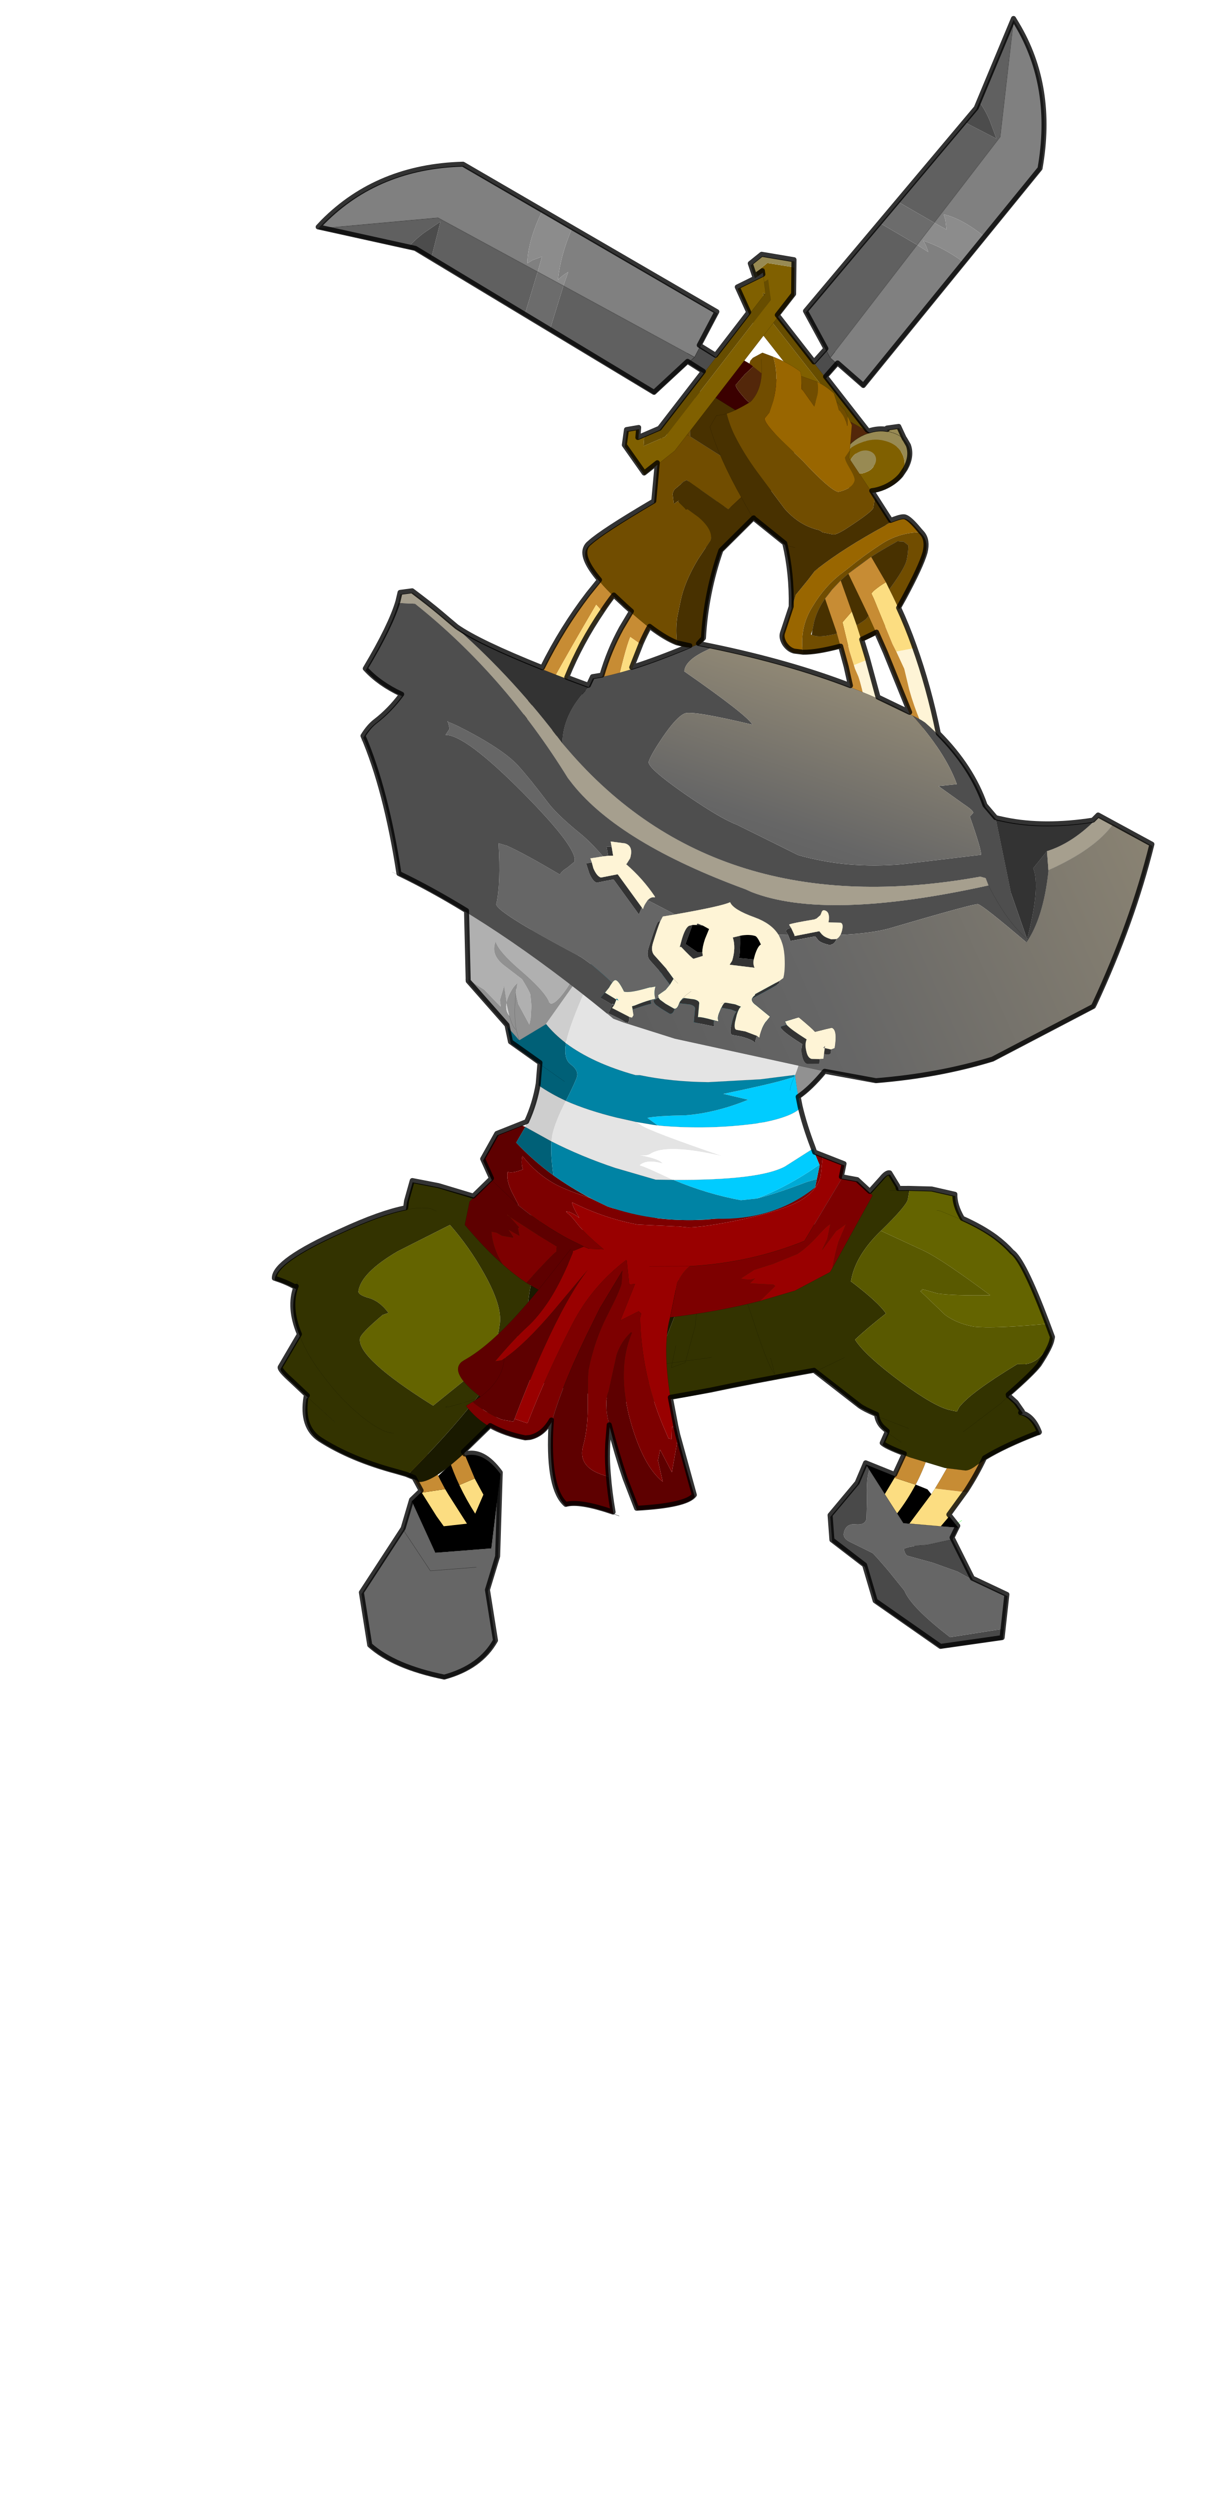 <svg width="172" height="353" xmlns="http://www.w3.org/2000/svg" xmlns:xlink="http://www.w3.org/1999/xlink"><defs><g id="n" stroke-opacity="0" stroke-linejoin="round" stroke-linecap="round" stroke="#f0f" fill="none"><path d="M187.95-293.5v380h-380v-380h380M92.95.6H-97" transform="translate(192.55 294)"/><path d="m187.95-293.5-190 190 190 190m-380-380 190 190L-192 86.5" transform="translate(192.55 294)"/></g><g transform="translate(39.05 .05)" id="o"><use xlink:href="#a" width="190.25" transform="rotate(19.525 -361.37 290.932) scale(.998)" height="346.25"/><use xlink:href="#b" width="122.95" transform="translate(57.7 89.95)" height="208.65"/><use xlink:href="#c" width="86.6" transform="matrix(.92 -.358 .371 .943 52.418 30.957)" height="91.65"/><use xlink:href="#d" width="42" transform="translate(63.05 85.4)" height="63"/><use xlink:href="#e" width="37.75" transform="matrix(-.795 .213 .286 .775 85.729 300.976)" height="54.1"/><use xlink:href="#f" width="125.75" transform="translate(66.3 290)" height="33.45"/><use xlink:href="#c" width="86.6" transform="matrix(-.588 -.954 .854 -.58 50.776 146.88)" height="91.65"/><use xlink:href="#g" width="191.25" transform="translate(1.1 .25)" height="347.25"/></g><g id="b" stroke-linejoin="round" stroke-linecap="round" fill="none"><path stroke="#000" d="M61.85 155.45q.3-4.6 1-8.95l-4.15-.6q-.5 0-.5.15m26.5-.5L80.05 147q.15 4.5.9 9.05m-4.75.25q-.95-4-1.25-7.9l-2 .4-4.85-1.15q-.45 5.65.1 11.4m51.75-20.25 2.75.5 3.75 7.5m7.75 2.25-5.3-8.8 2.85.35 4.6 1 2.6 3.2" transform="translate(-57.7 -89.95)"/><path stroke-width=".05" stroke="#000" d="m47.95.3-.6-.3"/><path stroke-width=".05" stroke="#0f0" d="m113.65 193.15-.5 3.6h-1.8m10.2 10.85-1 1.05m1-13.5 1.4-.3m-5.15-1.6-.2 3.45"/></g><g id="k"><path fill-rule="evenodd" fill="#806000" d="M-60.3 56.6q-.8-1.65-.8-3.8 0-2.95 1.55-5.05Q-58 45.7-55.9 45.7l1.15.15q1.25.35 2.25 1.5l.1.15-.05.05q.75 1.6.75 3.65l-.05.95v.05q-.2 2.3-1.5 4-1.55 2.1-3.7 2.1-1.9 0-3.35-1.7m5.25-8.55q-.8-.05-1.35.75-.6.75-.55 1.85-.05 1.1.55 1.85l.1.15q.55.65 1.25.65.8 0 1.4-.8.45-.6.55-1.45v-.4q0-.8-.3-1.4l-.25-.45-.1-.1-.2-.25q-.3-.25-.65-.35l-.45-.05" transform="translate(61.15 31.7)"/><path fill-rule="evenodd" fill="#3b0000" d="m-38.1 31.8 5.55-4.4 4.05 7.6-2.9 2.45-.75-2.2-1.1-2.35h-.3q-.55 0-1.95.55-1.35.5-2 1.05l-.6-2.7.6 2.7.05.25.6 2.65q.7 2.45.85 3.95l-1 .85-1.45-4.75-1.35-1.2-3.7 1.85q1.75.85 2.8 2.75.95 1.65 1.2 3.45l-1.6 1.35-.2-1.55q-.7-3.15-3.35-5.1l-1.45 1.3q-2.75 2.65-5.15 5.7l-2.4-1.05 8.15-6.9.5-.45 6.9-5.8m-7.55 17.75-1.2 1-4.6-4.25-.95 1.2-.1-.15q-1-1.15-2.25-1.5l1.1-.9 2.4 1.05.75.3q3.4 1.6 4.85 3.25m2.15-11.45-1.5-.5 1.5.5" transform="translate(61.15 31.7)"/><path fill-rule="evenodd" fill="#53270a" d="M-37.5 34.5q.65-.55 2-1.05 1.4-.55 1.95-.55h.3l1.1 2.35.75 2.2-4.6 3.9q-.15-1.5-.85-3.95l-.6-2.65-.05-.25m.5 7.7-2.5 2.1q-.25-1.8-1.2-3.45-1.05-1.9-2.8-2.75l3.7-1.85 1.35 1.2L-37 42.2m-4.1 3.45-4.55 3.9q-1.45-1.65-4.85-3.25l-.75-.3q2.4-3.05 5.15-5.7l1.45-1.3q2.65 1.95 3.35 5.1l.2 1.55m-5.75 4.9-3.8 3.25-.05-.05.05-.95q0-2.95-1.55-5.05l-.2-.25.95-1.2 4.6 4.25" transform="translate(61.15 31.7)"/><path fill-rule="evenodd" fill="#988a53" d="M-50.7 53.8q-.2 2.3-1.5 4-1.55 2.1-3.7 2.1-2.1 0-3.65-2.1l-.75-1.2q1.45 1.7 3.35 1.7 2.15 0 3.7-2.1 1.3-1.7 1.5-4v-.05l.05-.95q0-2.05-.75-3.65l.05-.05.2.25q1.55 2.1 1.55 5.05l-.05.95v.05m-4.35-5.75.45.05q.35.1.65.35l.2.25.1.1.25.45q.3.6.3 1.4v.4q-.1.85-.55 1.45-.6.8-1.4.8-.7 0-1.25-.65l-.1-.15q-.6-.75-.55-1.85-.05-1.1.55-1.85.55-.8 1.35-.75" transform="translate(61.15 31.7)"/><path stroke-width=".1" stroke-opacity=".4" stroke-linejoin="round" stroke-linecap="round" stroke="#000" fill="none" d="M10.45 85.5q-.2 2.3-1.5 4-1.55 2.1-3.7 2.1-2.1 0-3.65-2.1l-.75-1.2q-.8-1.65-.8-3.8 0-2.95 1.55-5.05 1.55-2.05 3.65-2.05l1.15.15m4.05 7.9.05-.95q0-2.95-1.55-5.05l-.2-.25-.1-.15q-1-1.15-2.25-1.5m4.05 7.95v-.05"/><path stroke-width=".05" stroke-opacity=".302" stroke-linejoin="round" stroke-linecap="round" stroke="#000" fill="none" d="m29.75 69.15 2.9-2.45-4.05-7.6-5.55 4.4.6 2.7m6.1 2.95-4.6 3.9-1 .85-2.5 2.1-1.6 1.35-4.55 3.9-1.2 1-3.8 3.25h-.05M6.4 77.55l1.1-.9 8.15-6.9.5-.45 6.9-5.8m.65 2.95.6 2.65q.7 2.45.85 3.95M9.9 77.7l-2.4-1.05m10.15-6.85q1.75.85 2.8 2.75.95 1.65 1.2 3.45m-5.5-6.7 1.5.5M15.5 81.25Q14.05 79.6 10.65 78l-.75-.3"/><path fill-rule="evenodd" fill="#4c4c4c" d="M-23.85 28.6-28.2 32l-1.75-3.25v-.05l4.65-3.6q1.45 2.3 1.45 3.05l.1.4-.1.05" transform="translate(61.15 31.7)"/><path stroke-width=".05" stroke-opacity=".302" stroke-linejoin="round" stroke-linecap="round" stroke="#000" fill="none" d="m37.3 60.3-4.35 3.4-1.75-3.25v-.05l4.65-3.6q1.45 2.3 1.45 3.05l.1.4-.1.05z"/><path fill-rule="evenodd" fill="#806000" d="m-35.25 13.05-1.5-.75v4.5l15.05 28.15 3.6.9-.15-.9 1.65.4-.25-1.2h.8l.7 2.65-2.65 4.55-4.7-1.95-17.05-31.8-1.8-6.95-.05-.1 6.1-1.65 2.4 1.4-.55 2.3-1.6-.8v1.25" transform="translate(61.15 31.7)"/><path fill-rule="evenodd" fill="#988a53" d="m-18 51.35 2.65-4.55-.7-2.65h-.8l-.1-.6 2.4.1.7 2.65-3.2 5.45-.95-.4" transform="translate(61.15 31.7)"/><path fill-rule="evenodd" fill="#674d00" d="m-18.25 44.95.15.9-3.6-.9-15.05-28.15v-4.5l1.5.75v3.25l15.05 28.15 1.95.5" transform="translate(61.15 31.7)"/><path stroke-width=".05" stroke-opacity=".302" stroke-linejoin="round" stroke-linecap="round" stroke="#000" fill="none" d="m42.9 76.65-1.95-.5L25.9 48v-4.5l1.6.8.55-2.3-2.4-1.4-6.1 1.65.05.1 1.8 6.95 17.05 31.8 4.7 1.95m1.15-7.2.25 1.2-1.65-.4m1.4-.8-.1-.6 2.4.1.7 2.65-3.2 5.45-.95-.4"/><path fill-rule="evenodd" fill="#606060" d="m-25.7 27.4-3.25-9.7L-11 3.1l6.45 5.5-21.15 18.8m19-27.8 16-13.05 5.55 4.25-.7-3.8q-.6-2.5-1.4-3.9l9.65-14.75L15.65-9.4-.4 4.9-5.8.35l-.9-.75" transform="translate(61.15 31.7)"/><path fill-rule="evenodd" fill="gray" d="m22.4-31.65.5 1.25q5.2 13.6-.5 29L9.25 9.7Q5.4 5.2 1.75 3.6l.15 1.15-.1 1.95-2.2-1.8L15.65-9.4l6.75-22.25M4.25 13.9l-24.4 20.5-5.55-7L-4.55 8.6l1.95 1.8q-.2-1.55-.6-2.4 3.8 2.05 7.45 5.9" transform="translate(61.15 31.7)"/><path fill-rule="evenodd" fill="#4c4c4c" d="m9.3-13.45 2.6-2.15.85-1.3q.8 1.4 1.4 3.9l.7 3.8-5.55-4.25" transform="translate(61.15 31.7)"/><path fill-rule="evenodd" fill="#6c6c6c" d="m-11 3.1 4.3-3.5.9.75L-.4 4.9l-4.15 3.7L-11 3.1" transform="translate(61.15 31.7)"/><path fill-rule="evenodd" fill="#8c8c8c" d="m9.25 9.7-5 4.2Q.6 10.05-3.2 8q.4.85.6 2.4l-1.95-1.8L-.4 4.9l2.2 1.8.1-1.95-.15-1.15q3.65 1.6 7.5 6.1" transform="translate(61.15 31.7)"/><path stroke-width=".1" stroke-opacity=".4" stroke-linejoin="round" stroke-linecap="round" stroke="#000" fill="none" d="m83.55.05.5 1.25q5.2 13.6-.5 29L70.4 41.4l-5 4.2L41 66.1l-5.55-7-3.25-9.7 17.95-14.6 4.3-3.5 16-13.05 2.6-2.15.85-1.3L83.55.05 76.8 22.3 60.75 36.6l-4.15 3.7-21.15 18.8"/></g><g id="d"><path fill-rule="evenodd" fill="#c78c34" d="m78.4 147.5-3.4.9q.1-6.85 2.1-13.4 1.05-3.5 2.65-6.9l2.05.5.6.25 1.35.9q-1.3 3.7-2.15 7.45l-2.55-1.15q-.55 3.05-.65 11.45m-12.65-.4-.05-.05-2.65-.55q2.25-9.05 6.2-17.05 1.6-3.2 3.45-6.25 2.85.05 3.2 2.4-1.75 3.25-3.15 6.6l-1.65-1.25q-3.4 9.9-5.35 16.15" transform="translate(-63.05 -85.4)"/><path fill-rule="evenodd" fill="#fcdd81" d="M81.6 137.2q-1.1 4.85-1.4 9.8l-1.55.4-.25.1q.1-8.4.65-11.45l2.55 1.15m-15.85 9.9q1.95-6.25 5.35-16.15l1.65 1.25q-3.2 7.6-4.55 15.45l-2.45-.55" transform="translate(-63.05 -85.4)"/><path stroke-width=".05" stroke-opacity=".302" stroke-linejoin="round" stroke-linecap="round" stroke="#000" fill="none" d="m15.35 62.1-3.4.9q.1-6.85 2.1-13.4 1.05-3.5 2.65-6.9l2.05.5.6.25 1.35.9q-1.3 3.7-2.15 7.45-1.1 4.85-1.4 9.8l-1.55.4-.25.1M9.7 46.8q1.4-3.35 3.15-6.6-.35-2.35-3.2-2.4-1.85 3.05-3.45 6.25-3.95 8-6.2 17.05l2.65.55.05.05m7-14.9q-3.2 7.6-4.55 15.45L2.7 61.7"/><path fill-rule="evenodd" fill="#714d00" d="m82.7 94.5-.5-.2-4.05 1.55 4.05-1.55.5.2 10 4 3.45 4.7-3.05 4.25-9.3-4.25-.55.4-.4.55-.8 1q-.45.45-.45 1.3l.65 1.9q1.35-1.45.65-.65l1.7 1.15.2.2.35-.15 2.4 1.15q3.35 1.9 3.35 4l-.05.2-1.65 4.05q-1.75 4.9-1.75 8.9v3.35l.1 1.1q.25 2.05 1 4.2-2.35-.45-5.6-2.05-2.7-1.35-6.05-3.4l-.3-.2-.8-.5q-9.4-5.85-8.9-9.1.1-.7.6-1.25 1.95-2.65 10.85-10.5l-1.2-10.45v-2.55h1v-4l3.05-6.45h.85v.2l.15 4.95q0 1.9.5 3.95" transform="translate(-63.05 -85.4)"/><path fill-rule="evenodd" fill="#483100" d="M82.7 94.5q-.5-2.05-.5-3.95l-.15-4.95v-.2h6.8L99 86.6l6.05 3.35-6.55 18.65-5.05 7.5q-1.2 8.9.1 17.85-.95 2.7-5 1.9-.75-2.15-1-4.2l-.1-1.1v-3.35q0-4 1.75-8.9l1.65-4.05.05-.2q0-2.1-3.35-4l-2.4-1.15-.35.15-.2-.2-1.7-1.15q.7-.8-.65.65l-.65-1.9q0-.85.45-1.3l.8-1 .4-.55.55-.4 9.3 4.25 3.05-4.25-3.45-4.7-10-4m8.4 1.8 1.6 2.2.85.35.85.1-.85-.1-.85-.35-1.6-2.2" transform="translate(-63.05 -85.4)"/><path stroke-width=".05" stroke-opacity=".302" stroke-linejoin="round" stroke-linecap="round" stroke="#000" fill="none" d="m15.1 10.45 4.05-1.55.5.2M19 0h-.85L15.1 6.45v4h-1V13l1.2 10.45Q6.4 31.3 4.45 33.95q-.5.55-.6 1.25-.5 3.25 8.9 9.1l.8.5.3.2q3.35 2.05 6.05 3.4 3.25 1.6 5.6 2.05 4.05.8 5-1.9-1.3-8.95-.1-17.85l5.05-7.5L42 4.55 35.95 1.2 25.8 0H19m.8 18.75.4-.55.55-.4 9.3 4.25 3.05-4.25-3.45-4.7-10-4m11.7 4.45-.85-.1-.85-.35-1.6-2.2"/></g><g id="l"><path fill-rule="evenodd" d="M-18.8-21.75q4.35-8.05 11.1-3.7L3.4-16.8-.3-3.85h-13.55l-4.95-17.9" transform="translate(18.85 27.05)"/><path fill-rule="evenodd" fill="#666" d="m-18.8-21.75 4.95 17.9H-.3L3.4-16.8 6.5-10 18.85 4.8v12.95Q13.8 23.55 2.2 27q-9.05-1.75-13.6-8V6.6l-3.7-8-3.7-20.35M-9.55.45h11.1L6.5-10 1.55.45h-11.1" transform="translate(18.85 27.05)"/><path stroke-width=".1" stroke-opacity=".4" stroke-linejoin="round" stroke-linecap="round" stroke="#000" fill="none" d="M22.25 10.25 11.15 1.6Q4.4-2.75.05 5.3L5 23.2h13.55l3.7-12.95 3.1 6.8 12.35 14.8V44.8q-5.05 5.8-16.65 9.25-9.05-1.75-13.6-8v-12.4l-3.7-8L.05 5.3m25.3 11.75L20.4 27.5H9.3"/></g><g id="f"><path fill-rule="evenodd" fill="#fcdd81" d="m82.65 316.05-4.8-5.05-.85-.95-4.45 1.55 3.85 4.1 1.8 1.7 4.45-1.35m2.05-6.3-2.35-2.85-2.75 1.85q2 2.7 4.25 5.05l.85-4.05" transform="translate(-66.3 -290)"/><path fill-rule="evenodd" fill="#c78c34" d="m72.55 311.6 4.45-1.55q-2.8-3.4-5.5-7.2l-5.2.05q2.7 4.5 6.25 8.7m9.8-4.7-.15-.25-2.9-4.3-2.95 1.35q1.5 2.7 3.25 5.05l2.75-1.85" transform="translate(-66.3 -290)"/><path stroke-width=".05" stroke-opacity=".302" stroke-linejoin="round" stroke-linecap="round" stroke="#000" fill="none" d="m10.7 20.05.85.95 4.8 5.05M11.9 27.4l-1.8-1.7-3.85-4.1m4.45-1.55q-2.8-3.4-5.5-7.2L0 12.9q2.7 4.5 6.25 8.7m12.15-1.85-2.35-2.85-.15-.25-2.9-4.3-2.95 1.35q1.5 2.7 3.25 5.05 2 2.7 4.25 5.05"/><path fill-rule="evenodd" d="m178.85 299.1-10.9 1.1-8.8-9.25-.85-.9 13 2.65 7.55 6.4" transform="translate(-66.3 -290)"/><path fill-rule="evenodd" fill="#666" d="m171.1 304.25-1.25.5-.8.45q.5 1.15 1.05 1.25l5.2.45 5.2.85 3.3 1.1h.1l7.3 1.95.6 6.5-10.15 3.6q-8.85-4.5-10.8-7.5l-3.9-3.3q-3.55-2.85-3.9-2.95l-4.95-1.4q-1.4-.45-1.4-1.45 0-2 1.95-2.15 1.95-.15 1.9-1.55l-.6-3.4-.5-2.3q-.35-1.85-.35-3l.05-.95 8.8 9.25 10.9-1.1-.65 2.5-4.7 2-2.4.65" transform="translate(-66.3 -290)"/><path fill-rule="evenodd" fill="#494949" d="m183.8 308.85-3.3-1.1-5.2-.85-5.2-.45q-.55-.1-1.05-1.25l.8-.45 1.25-.5 2.4-.65 4.7-2 5.6 7.25m-24.65-17.9-.05.95q0 1.15.35 3l.5 2.3.6 3.4q.05 1.4-1.9 1.55-1.95.15-1.95 2.15 0 1 1.4 1.45l4.95 1.4q.35.1 3.9 2.95l3.9 3.3q1.95 3 10.8 7.5l10.15-3.6.2 2.15-11.7 3.95-14.6-6.6-3.5-6.65-7.4-3.75-1.35-4.8 4-7.35.85-4.2.85.9" transform="translate(-66.3 -290)"/><path stroke-width=".1" stroke-opacity=".4" stroke-linejoin="round" stroke-linecap="round" stroke="#000" fill="none" d="m104.8 14.25 2.4-.65 4.7-2 .65-2.5-10.9 1.1-8.8-9.25M125.5 27.3l-.6-6.5-7.3-1.95m-.1 0-5.6-7.25m.65-2.5L105 2.7 92 .05l.85.9M92 .05l-.85 4.2-4 7.35 1.35 4.8 7.4 3.75 3.5 6.65 14.6 6.6 11.7-3.95-.2-2.15"/></g><g id="g"><path fill-rule="evenodd" fill="#960" d="M124.35 105.05q.3-.45 1.1-.95l.15-.1.5-.3q1.4-.85 2-.8 1 .1 3.4 2.1-4.2.9-7.15 3.8-2.85 2.75-5.45 5.9l-1 1.15q-2.8 3.05-4.4 7.55-1.7 4.4-.2 9.1l.3.65-1.8.1q-1.15-.1-2.15-1.1-.95-1.05-.85-2.05l.65-5.5.25-2.75 1.85-3.5.95-1.95.5-.6q4.3-4.95 11.35-10.75m-9.85-13.6-.65 1.55q0 .5 1.4 2.05 1.4 1.55 1.4 2.2-.1 1.65-2.75 2.8-1.75-.1-8.15-4.8l-5.05-3.3q-4.2-2.85-4.1-3.75l.65-1.2.3-2.45q.25-5-1.8-8.7 3.3.65 5.95 1.95l.35.85.6 2.55.4.3 2.75 2.65.15-2.45q-.05-1.45-.55-2.5 1.85.5 3.7 1.65l.85 1.5.85 1.65.2.1.25.25q1.2 1.05 1.75 2.4l.05-.05-.35-1.9 1.2 1.65.6 5" transform="translate(-1.1 -.25)"/><path fill-rule="evenodd" fill="#714d00" d="m121.3 99.75.1 2.15q-.05.85-4.7 5.3-1.55 1.4-2.1 1.4l-2.15-.05q-.5-.3-1.2-.35h-.2q-3.7-.35-7-2.95l-3.3-3-3.5-3.2q-3.25-3-5.75-6.2-1.45-1.85-2.55-4.15 1.75-.95 4.1-3.1l.2-.25q1.4-2.3.95-5.6v-.2l-2.8-1.5.05-.6.35-.6.05-.05 1.65-1.35 2.25.4q2.05 3.7 1.8 8.7l-.3 2.45-.65 1.2q-.1.9 4.1 3.75l5.05 3.3q6.4 4.7 8.15 4.8 2.65-1.15 2.75-2.8 0-.65-1.4-2.2-1.4-1.55-1.4-2.05l.65-1.55.15 1.55 6.65 6.75m-27.75-23 .65 2.8-.65-2.8m20.9 52.35.6.05q1.4.1 4.15-1.2 3.15-1.6 5.2-3.9 5.45-10.2 5.6-12.95.05-1.5-.25-3.05l-.2-.15-.9-.45-.7.1-.5.05-.4.35q-12.25 10.1-12.65 18.4v1.75l-.15.9.2.1M131.5 105l.65.5q1.4 1.15 1.3 3.65-.2 2.8-2.3 9.75-.6 2.85-3.45 7-1.45 2-7.15 4.75-4.3 2.05-6.95 2.5l-.3-.65q-1.5-4.7.2-9.1 1.6-4.5 4.4-7.55l1-1.15q2.6-3.15 5.45-5.9 2.95-2.9 7.15-3.8m-29.45-26.35 3.35.55q.5 1.05.55 2.5l-.15 2.45-2.75-2.65-.4-.3-.6-2.55m7.9 3.7 2 1.45.75 1 .35 1.9-.05.05q-.55-1.35-1.75-2.4l-.25-.25-.2-.1-.85-1.65" transform="translate(-1.1 -.25)"/><path fill-rule="evenodd" fill="#483100" d="M88.95 88.7q1.1 2.3 2.55 4.15 2.5 3.2 5.75 6.2l3.5 3.2 3.3 3q3.3 2.6 7 2.95h.2q.7.05 1.2.35l2.15.05q.55 0 2.1-1.4 4.65-4.45 4.7-5.3l-.1-2.15 4.15 4.35q-.8.5-1.1.95-7.05 5.8-11.35 10.75l-.5.6-.95 1.95-1.85 3.5-.25 2.75q-1.2-6.55-3.8-12.2l-7.1-3.8-3.1-3.65q-6.2-7.25-9.25-13.05l.85-2.5q.85-.15 1.9-.7m18.75 23.85-2.05-.15 2.05.15m6.7 15.55v-1.75q.4-8.3 12.65-18.4l.4-.35.5-.05.7-.1.9.45.2.15q.3 1.55.25 3.05-.15 2.75-5.6 12.95-2.05 2.3-5.2 3.9-2.75 1.3-4.15 1.2l-.6-.05-.05-1" transform="translate(-1.1 -.25)"/><path stroke-width=".05" stroke-opacity=".302" stroke-linejoin="round" stroke-linecap="round" stroke="#000" fill="none" d="M87.85 88.45q-1.05.55-1.9.7l-.85 2.5q3.05 5.8 9.25 13.05l3.1 3.65 7.1 3.8 2.05.15m16.65-7.5q.3-.45 1.1-.95l-4.15-4.35-6.65-6.75-.15-1.55M94.65 75.6l-2.25-.4-1.65 1.35m2.35 2.75-.65-2.8m20.9 52.35-.2-.1.15-.9m11.05-24 .15-.1.5-.3q1.4-.85 2-.8 1 .1 3.4 2.1l.65.5q1.4 1.15 1.3 3.65-.2 2.8-2.3 9.75-.6 2.85-3.45 7-1.45 2-7.15 4.75-4.3 2.05-6.95 2.5l-1.8.1q-1.15-.1-2.15-1.1-.95-1.05-.85-2.05l.65-5.5q-1.2-6.55-3.8-12.2m-9.9-36.55q3.3.65 5.95 1.95l.35.85 3.35.55q1.85.5 3.7 1.65l.85 1.5 2 1.45.75 1 1.2 1.65.6 5m-11.85-10.25-.6-2.55m8.75 5.35-.85-1.65m-21 6.35q1.75-.95 4.1-3.1l.2-.25q1.4-2.3.95-5.6m15.5 42.1-.25 2.75m3.55-8.8-.5.6"/><path stroke-width=".05" stroke-opacity=".302" stroke-linejoin="round" stroke-linecap="round" stroke="#000" fill="none" d="M113.3 127.85v-1.75q.4-8.3 12.65-18.4l.4-.35.5-.05.7-.1.9.45.2.15q.3 1.55.25 3.05-.15 2.75-5.6 12.95-2.05 2.3-5.2 3.9-2.75 1.3-4.15 1.2l-.6-.05m-.05-1 .05 1"/><path fill-rule="evenodd" fill="#fef4d6" d="m131.65 129.3 3.45-1.35q5.1 8.45 9.25 18.85l-3.2-1.65-2-3q-1.9-2.8-3.45-5.85l-1.8-3.9-2.25-3.1m-7.75 4.2 2.1-1.35q.2-.15.4-.15l5.05 10.15-3.55-.9q-1.55-3.75-2.65-5.65l-1-1.45-.35-.65" transform="translate(-1.1 -.25)"/><path fill-rule="evenodd" fill="#fcdd81" d="m126.85 116.05.9 1.2q3.85 4.9 7.35 10.7l-3.45 1.35-1.05-1.35-5.45-8.2-.7-.95.3-.55q1-1.25 2.1-2.2M126.4 132q-.2 0-.4.15l-2.1 1.35-1.45-2.65-2.3-4.95-.2-.4 1.4-2.45 1.5 2.5 3.55 6.45" transform="translate(-1.1 -.25)"/><path fill-rule="evenodd" fill="#c78c34" d="M126.85 116.05q-1.1.95-2.1 2.2l-.3.55.7.95 5.45 8.2 1.05 1.35 2.25 3.1 1.8 3.9q1.55 3.05 3.45 5.85l2 3-2.3-.9-9.15-14.05-4.9-6.9-1.9-2.55-3.75-5 1.35-1.5 2.45-2.65 3.9 4.45m-2.95 17.45.35.65 1 1.45q1.1 1.9 2.65 5.65l-2.6-.6-2.7-6.25-3.3-6.5-.2-.4-3.5-6 1.05-2.1 1.3-2.05 3.4 5.7-1.4 2.45.2.4 2.3 4.95 1.45 2.65" transform="translate(-1.1 -.25)"/><path stroke-width=".05" stroke-opacity=".302" stroke-linejoin="round" stroke-linecap="round" stroke="#000" fill="none" d="M134 127.7q-3.5-5.8-7.35-10.7l-.9-1.2m8.25 11.9q5.1 8.45 9.25 18.85l-3.2-1.65-2.3-.9-9.15-14.05-4.9-6.9-1.9-2.55-3.75-5m3.8-4.15 3.9 4.45m1.05 25.2 3.55.9-5.05-10.15-3.55-6.45-1.5-2.5m-5.75-1.55 3.5 6 .2.4 3.3 6.5 2.7 6.25 2.6.6m-9.95-23.9 3.4 5.7"/><path fill-rule="evenodd" fill="#fcdd81" d="m172.75 292.25 6.35-.4-2.45 5.35-1.25 2.25-6.25.6 3.1-6.55.5-1.25m-8.35-.65 4.4.6q-.95 3.25-2.45 6.3l-3.2-3.35 1.25-3.55" transform="translate(-1.1 -.25)"/><path fill-rule="evenodd" fill="#c78c34" d="M172.75 292.25q1.55-4.2 2.8-8.85l6.45-2.1q-.8 5.25-2.9 10.55l-6.35.4m-3.95-.05-4.4-.6.05-.3 1.2-5.1h4.4q-.4 3.1-1.25 6" transform="translate(-1.1 -.25)"/><path stroke-width=".05" stroke-opacity=".302" stroke-linejoin="round" stroke-linecap="round" stroke="#000" fill="none" d="M178 291.6q2.1-5.3 2.9-10.55l-6.45 2.1q-1.25 4.65-2.8 8.85m6.35-.4-2.45 5.35-1.25 2.25m-6.25.6 3.1-6.55.5-1.25m-3.95-.05q.85-2.9 1.25-6h-4.4l-1.2 5.1-.05.3-1.25 3.55m3.2 3.35q1.5-3.05 2.45-6.3"/><path fill-rule="evenodd" fill="#646400" d="m155.8 234.6 4.45-.7 4.75.2q.35 2.1 2.4 4.45 4.3 1.05 7.3 2.5 2.2 1.1 3.75 2.3 2.55 1.1 9.65 12.5-10.4 2.95-14.15 3.2-3.4.05-6.15-1.25l-5.85-3.8q.4 0 .3-.45l3.15.3q3.25-.1 10.4-1.55-10.65-5.2-14.6-6.3l-9.35-2.4.1-.15q3.9-5.7 3.9-7l-.05-1.85m5.4 48.9.05-.45h.05l-.1.45m.75-45.95h.75l4.7 1-4.7-1h-.75M52.1 274.3q-.2-3.7 6.05-9.2l9.2-7.1q4.7 3.65 8.7 8.4 4.7 5.55 5 9.05.4 5.85-1.2 8.45l-8.55 10.2q-16.8-6.6-17-10.55-.1-.95 3.5-5.45l1.05-.6q-2.25-2.1-4.75-2.25-2-.25-2-.95" transform="translate(-1.1 -.25)"/><path fill-rule="evenodd" fill="#330" d="m153.5 234.55.2.45-1.75.4 1.75-.4 2.1-.4.05 1.85q0 1.3-3.9 7l-.1.15q-3.85 5.55-3.85 10.45v.55q6.3 3.15 8.15 5.05-3.15 3.65-5 6.25 2.55 2.7 10.65 6.65 7.95 3.8 10.95 3.75l1.2.05.25-.9q1.45-3.15 9.65-10.6l1.5-.25q1.25-.4 2.2-1.4 1.25-1.5 2.25-4.2.1 1.5-1.5 5.5-.95 1.95-4.85 7l.1.25.2.05 1.55.95 1.6 1.55-.3.3h.3q2.35.25 4.15 3.15l-.05.1-.4.2q-7.6 4.75-11.05 8.55-.85.85-1.55 1l-4.15.25-7.15-.8q-5.1-.9-5.95-1.5l.45-2.05.1-.45h-.05l-1.1-.65q-1.15-.8-1.65-2.25l-3.7-1.1q-7.35-3.95-10.3-5.3-12.95 4.9-19.5 7.65-6.55 2.75-13.85 4.85l1.8-5.55.35-2.65q2.2-15 3.15-16.5-4.9-2.4-6.4-2.5l-.3-2.55.4-2.7q18.7-2 31.85-11.25l.1-.05h.05l.1-.1.05-.05h.05l1.55-1.15.7-.55 1.45-1.4 2-2.35 1.95-3.25q.75-1.45 1.4-1.4l2.1 2.3m-37.15 39v3.5l-3.05 1 3.05-1v-3.5M68.9 308.9l-2-.2q-9.4-.75-16.25-3.55-4.15-1.75-4.4-7.8l.2-.35-3.6-2.3q-2.9-1.75-2.85-2.3l2.45-7.15-.1-.15q-3.1-4.7-2.5-8.95-.05-.15.05-.2l-.15.2q-1.8-.65-4.45-1-.75-3.35 11.1-11.65 7.05-5.05 11.75-6.9l-.1-1.4.3-4.2 5.3.05 14.2 1.4 6.75 1 .3 1.2q.25 3.65-2.2 10.1h2.5l.6.5q-.45 1.05 0 5.85.4 4.35-3.05 12.95l-3.35 7.2q-6.85 3.6-5.3 2.4-1.55 1.2 5.3-2.4-4.05 8-10.5 17.65m66.45-36.35 1.5 3q-1.5-1-6.15-9.35l-5.85-10.15 5.85 10.15q4.65 8.35 6.15 9.35l-1.5-3m14.45-2.75-5.3 3.95-.75-.3.75.3 5.3-3.95m26.2 10.3 6.2-6.95q.55-.9 1.25-1.65-.7.75-1.25 1.65l-6.2 6.95m-11.7 4.3-3-1.35 3 1.35m21.7-9.35.6-.45-.6.45m-20.8 6.35-6.7-1.25 6.7 1.25m-101-25.6-1.25-.3q-2 0-4.8 1.1 2.8-1.1 4.8-1.1l1.25.3m-24.4 18.7.1 1.45-.1-1.45m12.3-.2q0 .7 2 .95 2.5.15 4.75 2.25l-1.05.6q-3.6 4.5-3.5 5.45.2 3.95 17 10.55l8.55-10.2q1.6-2.6 1.2-8.45-.3-3.5-5-9.05-4-4.75-8.7-8.4l-9.2 7.1q-6.25 5.5-6.05 9.2m71.75.25-4.95 1.65.45-7.15-1-10h-1.5l.5 4-.5-4h1.5l1 10-.45 7.15 4.95-1.65m-4.95 1.65-2.55.85v1l2.5-1.5.05-.35-.05.35-2.5 1.5v-1l2.55-.85m-66.2 24.65L46.45 297l6.25 3.85m12 .05q-1.95.45-6.3-1.75-4.45-2.3-8.7-5.95-4.85-4.15-7.25-7.95 2.4 3.8 7.25 7.95 4.25 3.65 8.7 5.95 4.35 2.2 6.3 1.75" transform="translate(-1.1 -.25)"/><path fill-rule="evenodd" fill="#1a1a00" d="m110.15 253.8-.4 2.7.3 2.55q1.5.1 6.4 2.5-.95 1.5-3.15 16.5l-.35 2.65-1.8 5.55-3.35.15-11.7-.45-8.8-.55q-2.55 2.75-6.25 5l-.1.05-.85.45-.7.35.7-.35.85-.45.2.35v2.55q2.65.05 3.55 1.3-.95.85-5.65 8-5.05 6.8-7.6 6.95l-.35-.25-2.2-.45q6.45-9.65 10.5-17.65l3.35-7.2q3.45-8.6 3.05-12.95-.45-4.8 0-5.85l-.6-.5h-2.5q2.45-6.45 2.2-10.1l-.3-1.2q13.75 1.6 25.55.35m3.15 24.25-7 2.35 7-2.35M90 281.5l-2.7 3.9 2.7-3.9" transform="translate(-1.1 -.25)"/><path fill-rule="evenodd" fill="#595900" d="m188.1 255.85 1.7 2.75v.4q-1 2.7-2.25 4.2-.95 1-2.2 1.4l-1.5.25q-8.2 7.45-9.65 10.6l-.25.9-1.2-.05q-3 .05-10.95-3.75-8.1-3.95-10.65-6.65 1.85-2.6 5-6.25-1.85-1.9-8.15-5.05v-.55q0-4.9 3.85-10.45l9.35 2.4q3.95 1.1 14.6 6.3-7.15 1.45-10.4 1.55l-3.15-.3q.1.45-.3.45l5.85 3.8q2.75 1.3 6.15 1.25 3.75-.25 14.15-3.2" transform="translate(-1.1 -.25)"/><path stroke-width=".05" stroke-opacity=".302" stroke-linejoin="round" stroke-linecap="round" stroke="#000" fill="none" d="M141.25 242.1h-.05l-.05.05m-.25.15q-13.15 9.25-31.85 11.25m3.15 24.25 3.05-1v-3.5m67.2-1.8.2.05 1.55.95 1.6 1.55-.3.3h.3q2.35.25 4.15 3.15l-.05.1-.4.2q-7.6 4.75-11.05 8.55-.85.85-1.55 1l-4.15.25-7.15-.8q-5.1-.9-5.95-1.5l.45-2.05m-80.05 9.85q2.65.05 3.55 1.3-.95.85-5.65 8-5.05 6.8-7.6 6.95l-.35-.25-2.2-.45-2-.2q-9.4-.75-16.25-3.55-4.15-1.75-4.4-7.8m.2-.35-3.6-2.3q-2.9-1.75-2.85-2.3l2.45-7.15-.1-.15q-3.1-4.7-2.5-8.95h-.1q-1.8-.65-4.45-1-.75-3.35 11.1-11.65 7.05-5.05 11.75-6.9 2.8-1.1 4.8-1.1l1.25.3m13.65-3.35 6.75 1q13.75 1.6 25.55.35m14.7 2.25 5.85 10.15q4.65 8.35 6.15 9.35l-1.5-3m51.25 2.05-.6.45M71.65 248.85l.1 1.05M38.8 275.7l-.1-1.45m.1 1.45q-.1.05-.05.2m77.5-13.1-.5-4h1.5l1 10-.45 7.15 4.95-1.65m-4.95 1.65-.05.35-2.5 1.5v-1l2.55-.85m-12.6 4.2 7-2.35M41.35 285q2.4 3.8 7.25 7.95 4.25 3.65 8.7 5.95 4.35 2.2 6.3 1.75m-18.25-3.9 6.25 3.85"/><path stroke-width=".05" stroke-opacity=".302" stroke-linejoin="round" stroke-linecap="round" stroke="#000" fill="none" d="m152.4 234.3-2.1-2.3q-.65-.05-1.4 1.4l-1.95 3.25-2 2.35-1.45 1.4-.7.55-1.55 1.15m9.6-6.95 1.75-.4 2.1-.4 4.45-.7 4.75.2q.35 2.1 2.4 4.45 4.3 1.05 7.3 2.5 2.2 1.1 3.75 2.3 2.55 1.1 9.65 12.5l1.7 2.75v.4q.1 1.5-1.5 5.5-.95 1.95-4.85 7-.7.75-1.25 1.65l-6.2 6.95m-14.75 2.95-1.1-.65q-1.15-.8-1.65-2.25l-3.7-1.1q-7.35-3.95-10.3-5.3-12.95 4.9-19.5 7.65-6.55 2.75-13.85 4.85l-3.35.15-11.7-.45-8.8-.55q-2.55 2.75-6.25 5l.1.4v2.55m-23-36.75-.1-1.4.3-4.2 5.3.05 14.2 1.4m65.9 21 .75.3 5.3-3.95m17.6-31.25-4.7-1h-.75m-.7 45.5h.05l3 1.35m-5.8-4.25 6.7 1.25M78.3 291l.7-.35.85-.45.1-.05M73 293.4q-1.55 1.2 5.3-2.4m7.9-5.85 2.7-3.9"/><path fill-rule="evenodd" fill="#900" d="m137.5 231.2 4.6.9v2.65l-4.8 13.6q-9.7 6.25-21.4 9.1-.85.95-1.45 2.6l-.1.35-.25.7v7.1q-.5 7.55 5.6 21.45l-.85-.05.4 2.45h-.6l-1.75-2.55q-6.15-9.25-8.65-20.1l.05-.9-.6-.35-3.2 2.45 1.4-7.7-1.1.35-1.45-4.6-.15-.1q-5.65 6.35-7.95 14.5-2.95 10.35-4.8 21.1l-2.7-.4q1.35-8.2 2.8-14.55 2.65-11.7 5.55-17.35l-5 9.15q-4.3 7.75-7.8 11.3l-.4.4-1.25.45q3-5.4 4.85-7.85 1.85-2.5 3.35-6.3 1.2-3.1 2.15-7.5l.05-.35.4-2v-.55h.15l1.75-1.15v-.05l.15.05 1 .2h.05l2.85-.4q-4.2-2.35-6.05-3.95-1.6-1.45-2.65-1.95l-.2-.2h.7q1.3.3 2.15.8-1.75-1.95-2.05-2.8 7.05 2 13.75 2l7.75-1.05.25-.05 1.95-.15q2.45-.45 8.45-2.8 8.75-3.5 12.2-6.35 1.85-1.55 2.65-3.3.55-1.25.55-2.6l-.35-3.65m6.35 21.5-.3.85-6.1 4.9-6.45 3.3 2.4-3.5-.4-.2-4.65.6.8-1.2q-.6.6-2.8.6l.4-.4 1.35-1.3.5-.5.85-.45 2.6-1.4 4.4-2.85q1.6-1.55 3.2-4.2 1.4-2.4 2.05-2.85v3l-.6 2.45 2-4.3.7-.7.95-1.05v-.05l-.1.65-.65 3.2q-.2 2.2-.15 5.4m-8-6.55h-.05.05M78.8 254.3l-.65-.3v-.1l.65.4m29.2 4.65 7.9-1.5-7.9 1.5" transform="translate(-1.1 -.25)"/><path fill-rule="evenodd" fill="#5e0000" d="M120.45 291.35q2.4 5.15 5.65 11.2-1.1 2.35-10.75 4.7l-3.45-5.45q-2.5-4.3-5.25-9.95l-.4-.9q-.75-1.6-1.05-2.95-.45-1.8-.15-3.05v-.8l.1-6.7q.35-2.75 1.9-4.9l.2.05q-1.6 7.85 3.3 17.5 4.3 8.35 8.7 10.65l-1.8-4v-2.2l3.2 4-.2-7.2m-11.95 10.4q.95 3.35 2.4 7.1-7.05-1.05-9.55.2-4-2.35-5.9-13.9l-.3-2.15q.6-8.35 4.15-21.4l.7-2.65 2.9-8.15.35 2.45q0 1.45-1.5 6.75-1.5 5.35-1.5 11.25 0 1.1 1.15 6.55 1.1 5.05.85 8.75-.3 4.1 4.5 4.95l1.75.25m-29.65-9.8 1.35-1.3q-7.05-3.55-5.1-6.15l.45-.45.3-.25q5.35-4.65 11.4-16.25l-2.65-.95q4.05-6.7 4.65-7.2l-.15-.85.1-.15h-.05l-4.6-1.75-5.75-2.35L81 256l-.2.2.6 1.45-2.4-.8 1.2 1.2v.2h-2.25l-1.2-.4h-1q.9 3.15 3.5 6-4.3-2.55-9-6.4v-4.75l3.5-5-2.5-3.5 1.75-5.5 4.45-2.8.7.15-1.15 3.4q4 2.9 8.6 5.1 3.8 1.75 8 3.1-4.75-.65-7.15-1.4-4.2-1.35-7.7-4.4 0 1.6.65 2.6-1.9 1.25-2.9 1.05 0 1.65 1.7 3.9l1.7 2.1-.05.15.3.15q5.05 2.75 10.85 4.65l3.35.95v.05l-1.75 1.15h-.15v.55l-.4 2-.05.35q-.95 4.4-2.15 7.5-1.5 3.8-3.35 6.3-1.85 2.45-4.85 7.85l1.25-.45.4-.4q3.5-3.55 7.8-11.3l5-9.15q-2.9 5.65-5.55 17.35-1.45 6.35-2.8 14.55l-.1.6h-2.4q-2.95-.6-6.4-2.4m57-45.8h-.05.05M78.8 254.3l-.65-.4v.1l.65.3m1.05-2.65-6.1-3.95 6.1 3.95m7.4 15.9 4.7-9.2-4.7 9.2m-7.05 23.1q3.75-4.2 3.1-8.35.65 4.15-3.1 8.35" transform="translate(-1.1 -.25)"/><path fill-rule="evenodd" fill="#7d0000" d="m93.6 247.65 3.85 1.05 1.1.15 9.15.35q4.65-.3 9.35-1.45l1.95-.55q9.9-2.15 18.25-9.75v-4.5l-.05-.1-1.3-1.95 1.6.3.35 3.65q0 1.35-.55 2.6-.8 1.75-2.65 3.3-3.45 2.85-12.2 6.35-6 2.35-8.45 2.8l-1.95.15-.25.05-7.75 1.05q-6.7 0-13.75-2 .3.85 2.05 2.8-.85-.5-2.15-.8h-.7l.2.2q1.05.5 2.65 1.95 1.85 1.6 6.05 3.95l-2.85.4h-.05l-1-.2-.15-.05-3.35-.95q-5.8-1.9-10.85-4.65l-.3-.15.05-.15-1.7-2.1q-1.7-2.25-1.7-3.9 1 .2 2.9-1.05-.65-1-.65-2.6 3.5 3.05 7.7 4.4 2.4.75 7.15 1.4m48.5-12.9h3.2l3.5 2.2-4.95 15.75q-.05-3.2.15-5.4l.65-3.2.1-.65v.05l-.95 1.05-.7.7-2 4.3.6-2.45v-3q-.65.45-2.05 2.85-1.6 2.65-3.2 4.2l-4.4 2.85-2.6 1.4-.85.45-.5.5-1.35 1.3-.4.4q2.2 0 2.8-.6l-.8 1.2 4.65-.6.4.2-2.4 3.5q-7.85 3.65-16.9 6.45v-7.1l.25-.7.1-.35q.6-1.65 1.45-2.6 11.7-2.85 21.4-9.1l4.8-13.6m-22.4 54.9.75 1.7.2 7.2-3.2-4v2.2l1.8 4q-4.4-2.3-8.7-10.65-4.9-9.65-3.3-17.5l-.2-.05q-1.55 2.15-1.9 4.9l-.1 6.7v.8q-.3 1.25.15 3.05.3 1.35 1.05 2.95l.4.9.45 3.7.25 1.45q.4 2.25 1.15 4.75l-1.75-.25q-4.8-.85-4.5-4.95.25-3.7-.85-8.75-1.15-5.45-1.15-6.55 0-5.9 1.5-11.25 1.5-5.3 1.5-6.75l-.35-2.45-2.9 8.15-.7 2.65q-3.55 13.05-4.15 21.4-1.05 3.15-3.5 4.2l-.9.25q-8.2-.1-13-4.5l1.1-1q3.45 1.8 6.4 2.4h2.4l.1-.6 2.7.4q1.85-10.75 4.8-21.1 2.3-8.15 7.95-14.5l.15.1 1.45 4.6 1.1-.35-1.4 7.7 3.2-2.45.6.35-.05.9q2.5 10.85 8.65 20.1l1.75 2.55h.6l-.4-2.45.85.05M84.6 266.6q-2.6-1.1-5.35-2.75-2.6-2.85-3.5-6h1l1.2.4h2.25v-.2l-1.2-1.2 2.4.8-.6-1.45.2-.2-2.2-1.7 5.75 2.35 4.6 1.75h.05l-.1.15.15.85q-.6.5-4.65 7.2" transform="translate(-1.1 -.25)"/><path stroke-width=".05" stroke-opacity=".302" stroke-linejoin="round" stroke-linecap="round" stroke="#000" fill="none" d="m144.2 234.5 3.5 2.2-4.95 15.75-.3.85-6.1 4.9M92.5 247.4l3.85 1.05 1.1.15 9.15.35q4.65-.3 9.35-1.45l1.95-.55q9.9-2.15 18.25-9.75v-4.5l-.05-.1-1.3-1.95 1.6.3 4.6.9m-4.65 26.35-6.45 3.3q-7.85 3.65-16.9 6.45-.5 7.55 5.6 21.45l.75 1.7q2.4 5.15 5.65 11.2-1.1 2.35-10.75 4.7l-3.45-5.45q-2.5-4.3-5.25-9.95l.45 3.7m.25 1.45q.4 2.25 1.15 4.75.95 3.35 2.4 7.1-7.05-1.05-9.55.2-4-2.35-5.9-13.9l-.3-2.15q-1.05 3.15-3.5 4.2l-.9.25q-8.2-.1-13-4.5l1.1-1 1.35-1.3q-7.05-3.55-5.1-6.15l.45-.45.3-.25q5.35-4.65 11.4-16.25l-2.65-.95q-2.6-1.1-5.35-2.75-4.3-2.55-9-6.4v-4.75l3.5-5-2.5-3.5 1.75-5.5 4.45-2.8.7.15-1.15 3.4q4 2.9 8.6 5.1 3.8 1.75 8 3.1m-13.75 4 .3.15q5.05 2.75 10.85 4.65l3.35.95.15.05 1 .2m46.6-22.9-4.8 13.6q-9.7 6.25-21.4 9.1l-7.9 1.5m6.1 3.7v5.55m-40.35-20.5 6.1 3.95m12.1 6.7-4.7 9.2m15.65-6.75-2.9 8.15-.7 2.65q-3.55 13.05-4.15 21.4m10.05-5q.3 1.35 1.05 2.95l.4.9m-23.35-9.55q.65 4.15-3.1 8.35"/><path fill-rule="evenodd" fill="#b0b0b0" d="m142.7 200.7-1.4.6-2.05.25.6 1.5-1.35.1.2-.55q-1.5.7-3 3.15-1.8 2.85-3.2 3.9l-.25-4-.15.4-.35 1.85q-.2.75-.85.75-.4 0-.9-1.85l-.65-2.15-2.85-2.7-1.85-1.55 1.35-3.2h11.75l4.95 3.5m-4 1.9.05-.05v-.15l-.05.2m-56.95-1.65v1.65q0 2.6-1.4 5.55-1.3 2.75-2.2 2.75l-.45-.3q-1.4-2-6.9-5.15-4.85-2.8-5.9-4.65-.45 2.65 2.55 4.25l4.15 2.1q2 2.15 2.25 2.75l.65 2.15.35 2.45v1.3l-3-3.65-.9-2-.1-.85-.05-1.1q-.4.35-.8 1.45-.5 1.45-.5 2.55l-.05.05-1.1-3-.25 2.8.4 1.1v.15l-3.9-2.75q-1.85-.7-2.8-1.2l-.7-.5-3.35-14.4 23 4.5 1 2" transform="translate(-1.1 -.25)"/><path fill-rule="evenodd" fill="#919191" d="m142.7 200.7 1.05.75-1.65.4h-.1v2.1l-3.45 1.6-2.35 5.8q-2.9 6.4-5.75 9.25l-1.55-4.2-.05-.3q.6-3.25.2-5.8l-.3-1.15-1.85-2.65-3-4.3.75-1.8 1.85 1.55 2.85 2.7.65 2.15q.5 1.85.9 1.85.65 0 .85-.75l.35-1.85.15-.4.25 4q1.4-1.05 3.2-3.9 1.5-2.45 3-3.15l-.2.55 1.35-.1-.6-1.5 2.05-.25 1.4-.6m-60.5 5-4.15 9.35-.05.15-4.5 4.05-1-1.95q-1.1-2.75-1.55-7.15.45 4.4 1.55 7.15l1 1.95-2.85-2.2-9.35-7.25-.2-.95.7.5q.95.5 2.8 1.2l3.9 2.75v-.15l-.4-1.1.25-2.8 1.1 3 .05.1v-.15q0-1.1.5-2.55.4-1.1.8-1.45l.05 1.1.1.85.9 2 3 3.65v-1.3l-.35-2.45-.65-2.15q-.25-.6-2.25-2.75l-4.15-2.1q-3-1.6-2.55-4.25 1.05 1.85 5.9 4.65 5.5 3.15 6.9 5.15l.45.3q.9 0 2.2-2.75 1.4-2.95 1.4-5.55v-1.65l.5.95.85 1.7-.9 2.1m56.8-1.5-.45 1.35.45-1.35m3-2.35-1.5.35 1.5-.35M70.6 214.8q1.05 2.15 1.9 2.5-.85-.35-1.9-2.5l-1.1-2.45q.05 1.65 1.1 2.45" transform="translate(-1.1 -.25)"/><path fill-rule="evenodd" fill="#d3d3d3" d="m138.7 202.6.05-.2v.15l-.05.05m-69.25 9.65.05-.05v.15l1.1 2.45q-1.05-.8-1.1-2.45l-.05-.1" transform="translate(-1.1 -.25)"/><path fill-rule="evenodd" fill="#00aad5" d="M137.25 232.95v2.8l-1.8.9q-6 3.7-9.2 5.1 4.5-2.7 9.15-7.15l1.75-1.75.1.1" transform="translate(-1.1 -.25)"/><path fill-rule="evenodd" fill="#e4e4e4" d="M84.45 206.75q6.2 2.6 14.8 3.45l23.5-2.1 4.15-1.6 1.85 2.65.3 1.15q.4 2.55-.2 5.8l-.2.05-6.4 2.05-10.1 2.45q-7.15 1.25-13.65 1.1l-.85.15q-8.9-.8-14.9-3.75v-.45q0-2.75 1.25-8.9l.45-2.05m.6 22.7q4.65 1.1 10.55 1.45l4 .15 1.05.4.05.05q2.05.9 17.15 3.15-11.55-.5-14.2 2.2-.65.55-2 .6 4 0 4.8.8-3.3-.3-4.4 1.2.9 0 6.9 1.6l.05.1-3.25.55-8.4-.85q-7.05-1-13.5-2.9l-.1-1.25q0-2.6 1.25-7.1l.05-.15" transform="translate(-1.1 -.25)"/><path fill-rule="evenodd" fill="#0cf" d="m130.45 220.6.75 1.8q-1.4 2-6.45 4.05l-1.15.4-.2.1q-9.05 3-18.65 3.95l-.8.05-2.3-1.1q2-.8 7.45-1.9 5.85-1.6 11.55-5.3l-5.1-.25q8.75-3.6 11.55-5.05l1.65-.85-.1-.35.2-.05.05.3 1.55 4.2m4.85 9.3.6 1 1.3 1.95.05.1-.1-.1-1.75 1.75q-4.65 4.45-9.15 7.15l-3 .9q-6.9 0-14-1.55 16.75-3 21.25-6.65l4.8-4.55m-6.8-10.6q-.25-.6.25-2.8l.1-.4-.1.4q-.5 2.2-.25 2.8" transform="translate(-1.1 -.25)"/><path fill-rule="evenodd" fill="#fff" d="M131.2 222.4q1.65 3.6 4.1 7.5l-4.8 4.55q-4.5 3.65-21.25 6.65l-.25.05-.05-.1q-6-1.6-6.9-1.6 1.1-1.5 4.4-1.2-.8-.8-4.8-.8 1.35-.05 2-.6 2.65-2.7 14.2-2.2-15.1-2.25-17.15-3.15l-.05-.05-1.05-.4 3.65-.05.7-.05.8-.05q9.6-.95 18.65-3.95l.2-.1 1.15-.4q5.05-2.05 6.45-4.05m-48.6-4.35.15-.35v.45l-.15-.1" transform="translate(-1.1 -.25)"/><path fill-rule="evenodd" fill="#cecece" d="m78.15 236.05.2-.75q.9-3.85.75-7.9 2.65 1.2 5.95 2.05l-.05.15q-1.25 4.5-1.25 7.1l.1 1.25-5.7-1.9m4.05-30.35 2.25 1.05-.45 2.05q-1.25 6.15-1.25 8.9l-.15.35q-2.55-1.3-4.5-2.95l-.05-.05 4.15-9.35" transform="translate(-1.1 -.25)"/><path fill-rule="evenodd" fill="#006077" d="M85.6 244.55q-4.6-2.2-8.6-5.1l1.15-3.4 5.7 1.9q.3 2.55 1.75 6.6m-.4-42.9.05.8-.8 4.3-2.25-1.05.9-2.1.8-1.8.15-.05 1.15-.1m-7.1 13.45q1.95 1.65 4.5 2.95l.15.1q.1 3.1 1.75 3.95 1.75.85 1.75 2.1 0 .85-1.2 5.25-3.3-.85-5.95-2.05l-.5-4.15-6.6-3.05-1.35-3.15 2.85 2.2 4.5-4.05.1-.1m-5.1 4.6.5-.45-.5.45m11 6-5.4-2.45 5.4 2.45" transform="translate(-1.1 -.25)"/><path fill-rule="evenodd" fill="#0083a4" d="M137.25 235.75v1.7q-6.75 8-18.25 9.75-10.25 3-20.45 1.65l-1.1-.15q-6.35-1.6-11.85-4.15-1.45-4.05-1.75-6.6 6.45 1.9 13.5 2.9l8.4.85 3.25-.55.25-.05q7.1 1.55 14 1.55l3-.9q3.2-1.4 9.2-5.1l1.8-.9M126.9 206.5l-4.15 1.6-23.5 2.1q-8.6-.85-14.8-3.45l.8-4.3-.05-.8 36.05-3.2 2.65 3.75 3 4.3m1.85 10-1.65.85q-2.8 1.45-11.55 5.05l5.1.25q-5.7 3.7-11.55 5.3-5.45 1.1-7.45 1.9l2.3 1.1-.7.05-3.65.05-4-.15q-5.9-.35-10.55-1.45 1.2-4.4 1.2-5.25 0-1.25-1.75-2.1-1.65-.85-1.75-3.95 6 2.95 14.9 3.75l.85-.15q6.5.15 13.65-1.1l10.1-2.45 6.4-2.05.1.35" transform="translate(-1.1 -.25)"/><path stroke-width=".05" stroke-linejoin="round" stroke-linecap="round" stroke="#000" fill="none" d="m109.8 308.6 1.2.2"/><path stroke-width=".05" stroke-opacity=".302" stroke-linejoin="round" stroke-linecap="round" stroke="#000" fill="none" d="m141.6 200.45 1.05.75-1.65.4h-.1v2.1l-3.45 1.6-2.35 5.8q-2.9 6.4-5.75 9.25l.75 1.8q1.65 3.6 4.1 7.5l.6 1m-57.75 5.15.2-.75-.9.6m65.25-35.2-4.95-3.5H124.9l-1.35 3.2m-40.2 6.35q6.2 2.6 14.8 3.45l23.5-2.1 4.15-1.6-3-4.3-2.65-3.75-36.05 3.2m-.75 5.1-2.25-1.05-4.15 9.35.05.05q1.95 1.65 4.5 2.95m41.3-15.85.75-1.8m13.9 5.15.45-1.35m-12.1 2.3 1.85 2.65.3 1.15q.4 2.55-.2 5.8l.05.3 1.55 4.2m-1.6-4.5-.1.4q-.5 2.2-.25 2.8m-24.55 11.65.8-.05q9.6-.95 18.65-3.95l.2-.1 1.15-.4q5.05-2.05 6.45-4.05m-2.35-6.3-.2.05-6.4 2.05-10.1 2.45q-7.15 1.25-13.65 1.1l-.85.15q-8.9-.8-14.9-3.75l-.15-.1m2.45 11.4q4.65 1.1 10.55 1.45l4 .15 3.65-.05.7-.05m36.55-28.75 1.5-.35m-32.75 39.25q16.75-3 21.25-6.65l4.8-4.55M82 203.35l-.85-1.7-.5-.95-1-2-23-4.5L60 208.6m16.6 1.75q-1.4-2-6.9-5.15-4.85-2.8-5.9-4.65m6.05 9.35q.45 4.4 1.55 7.15l1 1.95 4.5-4.05.05-.15m4.2-13.15 1.65-.1.15-.05 1.15-.1M67.25 209l1.1 3m1.35-4.05.05 1.1m11.35-3.6.9-2.1.8-1.8m-.05 36.15q6.45 1.9 13.5 2.9l8.4.85 3.25-.55.25-.05M72.4 219l-.5.45m.5-.45-2.85-2.2 1.35 3.15 6.6 3.05 5.4 2.45m-11.5-8.4q-.85-.35-1.9-2.5m-1.1-2.45-.05-.1m.05.1 1.1 2.45m-9.3-5-.8-.6m.8.6-.2-.95M77.5 223l.5 4.15q2.65 1.2 5.95 2.05m-14.4-12.4-9.35-7.25m17.8 17.6q.15 4.05-.75 7.9m-.2.75 5.7 1.9"/><path fill-rule="evenodd" fill="#666" d="M93.45 212h-.1l-2.3-.4-1.35-.75h-.05l.1-.15q3.05.75 3.7 1.15v.15m-4.1-7.4q-4.45-2.85-7.2-3.95-18.25-5.7-18.6-7.3.1-4.3-2-12.05l1.8.2q3.55.85 11.5 3.75.05-.65 1.15-1.65l1.15-1.4q.25-2.7-13-11.8-13.45-9.2-17.3-8.45l.55-1.35-.6-1.3q1.6.2 6.4 1.8 6.25 2.15 9 4.2 2.8 2.1 7.35 6.2 2.25 2.05 7.6 4.95 2.25 1.2 5.35 3.65l-2.4.85.45.75-1.05.4 1 1.8q1 1.5 1.85 1.6 1.55-.65 3.15-1.25l6.35 5.95.3-1.45.3.3q.05-.7.25-1.2l.3-.75 5.9 1.8-2.3.85-.3 1.05-.35.1q-.35.3-.85 5.45-.2 1.8.85 2.55l2.75 2.1.35.35 1.55 1.4.15.1-.65 1.2-1.25 1.3.15.5-.45.45-.1-.1q-.6-1.25-.45-2.45l-.75.3-.4.1h-.2v.1q-3.4 1.75-4.6 1.65-1.45-1.9-2.05-1.95-.35-.05-.65.65M46.8 159.3h-.1l.05-.2.05.2m73.2 29.85h-.05.05m-16.25 16 .3-.15-.65.8.35-.65m-13.1 3.75v.05h-.25l-.15-.05v-.3l.4.3" transform="translate(-1.1 -.25)"/><path fill-rule="evenodd" fill="#4e4e4e" d="m95.35 135.25-1.05.8q-3.6 2.65-3.3 4.8 14.1 6.35 15.45 8-12.45-.65-13.7.25-1.45.95-3.35 5.45-1.6 3.85-1.75 5.3-.15 1.2 8.25 5 8.05 3.6 11.5 4.2l13.2 3.75q10.15 1 20.7-1.95l15.05-4.7q.05-.75-3.7-7.1l.5-.85q0-.45-2.15-1.35l-5.7-2.65 3.5-1.05q-3.5-5.8-11.5-11.9l1.95.6.85.35q10.3 6.05 15.2 14.4l2.55 2.05 5.9 13.9 5 8.5q-4.65-2.7-9.7-9.15 5.05 6.45 9.7 9.15l-.05.6h-.05q-9.8-5.6-10.9-5.7-.6-.1-16.45 8-3.3 1.6-9.2 3l.1-.6q.15-1.7-.55-1.8l-2.4.35q-.05-2.1-1.2-2.2-.55-.1-.6.7l-.1.45-.55.7-.45.3q-4.25 1.55-4.7 1.9h-.05l.1.15v.05l.1.05.05.05.3.3q-.9.35-.9.85l.6.65-1.85.3h-.05q-1.8-1.95-5.35-2.55-4.55-.75-5.4-2.1-1.35 1.05-10.3 4.4l-5.9-1.8.2-.25q.4-.55 1.1-.55h.05l-.1-.2q-3.1-3.1-6.9-5.3l.1-.1.45-1.2q.2-2.55-1.6-2.75l-2.9.15.4 1-1 .15.7 1.75-1 .3q-3.1-2.45-5.35-3.65-5.35-2.9-7.6-4.95-4.55-4.1-7.35-6.2-2.75-2.05-9-4.2-4.8-1.6-6.4-1.8l.6 1.3-.55 1.35q3.85-.75 17.3 8.45 13.25 9.1 13 11.8L76 183.6q-1.1 1-1.15 1.65-7.95-2.9-11.5-3.75l-1.8-.2q2.1 7.75 2 12.05.35 1.6 18.6 7.3 2.75 1.1 7.2 3.95l-.25.6-.15.45-.6 1.15-.65 1.15 2.55.95q-.2 1.5-.5 1.8l-.1.15q-25.9-14.1-46.2-19.65-5.95-16.15-12.55-25.75.75-2.05 1.85-3.3 2.35-2.65 4.05-6.25-4.85-1.25-8.15-3.75 3.3-9.4 3.7-14.4l3.3-.45Q55.8 147.95 72.5 166l1.25 1.1q11.65 9.85 38 14.35l1.2.3q15.8 3.05 46.1-9.85l-.85-1.35-1.1-.1q-49.55 18.85-85.9-10.15l-1.2-.95q-1.05-5.95 2.95-11.95l.45-1.85q6.95-2.35 18.95-10.35l3 .05M46.8 159.3l-.05-.2-.05.2h.1" transform="translate(-1.1 -.25)"/><path fill-rule="evenodd" fill="#333" d="M72.95 147.4q-4 6-2.95 11.95-11.95-10.85-25.15-18.7 6.55 3 28.1 6.75m95.8 33.65-5-8.5-5.9-13.9.4.05 1.65.05q7.85.15 17.1-3.1-3.55 5.1-7.9 7.4l-2 3.85q2.2 3.35 1.65 14.15m-37.25 6.85q-.3 1.55-1.65 1.4-1.65-.15-2.05-.65l-.6-.5-4.65 1.8-.7-1.1-.6-.65q0-.5.9-.85l.95 1.3.05.2 4.65-1.85.6.5.25.15q.5.35 1.8.5l1.05-.25m-9.45 10.25-.05.5q-.05.3-4.65 4 .15-.5.4-.7l.05-.3 4.25-3.5M133 212.1l.1.95-2.35.45q-.75-.1-1.3-1.4-.6-1.25-.4-2.3-5.05-1.95-4.95-2.7l1.05-.55q1 .75 4.5 2.15-.2 1 .4 2.3.55 1.3 1.35 1.35l1.6-.25m1.85-2.3.05.75q-.05.4-1.25.4l-.1-1.2 1.3.05m-36.3-3.5.45-.45.4.35 1.25.6 1.85.65h.15l-.05.25q-.15.95-.75.9l-1.85-.7-1.2-.55q-.65-.45-.6-.85l.35-.2m2.2-3.45-.15-.1-1.55-1.4-.35-.35-2.75-2.1q-1.05-.75-.85-2.55.5-5.15.85-5.45l.35-.1q-.25 1.3-.55 4.4-.2 1.85.85 2.55l2.75 2.1.35.35 1.5 1.4-.45 1.25m-8.6-14.1-.3 1.45-6.35-5.95q-1.6.6-3.15 1.25-.85-.1-1.85-1.6l-1-1.8 1.05-.4.55 1.1q1 1.45 1.85 1.55l3.15-1.25 6.05 5.65m-8.65-8.95-.7-1.75 1-.15.65 1.7-.95.2m32.6 15.1q.05 1.05.5 1.6l-4.95.3v-.1l.3-.75q.25-2.7-.8-4.6l1.35-.6q.75 3.3.65 4.4l2.95-.25m-12.5-4.7v-.25l.2-.05 1 .2-1.2.1m2.15 5.1.25.75-1.7.9q-.3-.05-2.9-1.9l-.25.1.1-1.6q.2-2.35.85-2.9l.65-.3-.6 4h.05l2.6 1.15.95-.2m-1.7 9.7 2.05-.1q1.05.1 1.1.6l.3 2.65v.1q.75-.2 3.3.05-.05.75.3 1.1l-.1.1-4.15-.1.05-.1-.3-2.65q-.1-.5-1.1-.6l-2.2.15.1-.4.65-.8m7.65.55.05-.05q.15-.75.45-1.05l.3-.05h1.8l1.2.25q-.35.3-.5 1.7l-.05 1.55q.05 1.4.6 1.45h1.8l2.45.45-.1.8q-.05.45.05.65-.6-.55-3-.75h-1.8q-.55-.05-.6-1.45l.05-1.55q.1-1.4.45-1.7l-1.15-.25h-2m-23.35 1.25 2.5.95-.2 1.15-.4-.3v.3l-2.55-.95.65-1.15m2.3 2.15-.3.6 3.65 1.1.2.7-.15.55-.6-.05q-.65-.4-3.7-1.15.3-.3.5-1.8l.15.05h.25m3.8.15-.25-.6.5-.25q1.6-1.05 2.85-1.65l.3.7q-1.15.5-2.6 1.35l-.8.45" transform="translate(-1.1 -.25)"/><path fill-rule="evenodd" fill="#fef4d6" d="m127.35 183.85.1-.45q.05-.8.6-.7 1.15.1 1.2 2.2l2.4-.35q.7.1.55 1.8l-.1.6q-.2.65-.6.95l-1.05.25q-1.3-.15-1.8-.5l-.25-.15-.6-.5-4.65 1.85-.05-.2-.95-1.3-.3-.3-.2-.3q.45-.35 4.7-1.9l.45-.3.55-.7m-6.55 6.45q.75 1.1 1.3 3.15.65 2.6.55 4.05l-.6.65-4.25 3.5-.05.3q-.25.2-.4.7-.05.65 1.05 1.15l3.2 1.75-.6 1.15-.05.05q-.5 1.15-.6 2.7v.65l-.55-.3-2.45-.45h-1.8q-.55-.05-.6-1.45l.05-1.55q.15-1.4.5-1.7l-1.2-.25h-1.8l-.3.05q-.3.3-.45 1.05l-.05.05-.25 1.35q-.1.95.25 1.35l-.1.1-.8-.05q-2.55-.25-3.3-.05v-.1l-.3-2.65q-.05-.5-1.1-.6l-2.05.1-.3.15.55-.8.85-.95-.85.95-.55.8-.35.65-.1.4-.05.35q-.15.8-.6.9h-.15l-1.85-.65-1.25-.6-.4-.35-.15-.5 1.25-1.3.65-1.2.45-1.25-1.5-1.4-.35-.35-2.75-2.1q-1.05-.7-.85-2.55.3-3.1.55-4.4l.3-1.05 2.3-.85q8.95-3.35 10.3-4.4.85 1.35 5.4 2.1 3.55.6 5.35 2.55h.05l.8 1.15m4.35 16.25-.45-.6 2.5-1.3.15.05q2.8 1.55 3.65 2.2l1.95-.9 1.15-.5q1.25.15 1.4 3.9l-.65.4-1.3-.05.1 1.2.1.95-.75.2-1.6.25q-.8-.05-1.35-1.35-.6-1.3-.4-2.3-3.5-1.4-4.5-2.15m8.4 3.2-.05-.4-.25.4h.3m-44.2-5.15q.3-.7.65-.65.6.05 2.05 1.95 1.2.1 4.6-1.65l.2-.1.4-.1.75-.3q-.15 1.2.45 2.45l-.9.4q-1.25.6-2.85 1.65l-.5.25.25.6.4 1.1-.2.55-.6-.05-.05-.05-3.65-1.1.3-.6v-.05l.2-1.15-2.5-.95.6-1.15.15-.45.25-.6M93 187.1l-.3.75q-.2.5-.25 1.2l-.3-.3-6.05-5.65-3.15 1.25q-.85-.1-1.85-1.55l-.55-1.1-.45-.75 2.4-.85 1-.3.95-.2-.65-1.7-.4-1 2.9-.15q1.8.2 1.6 2.75l-.45 1.2-.1.1q3.8 2.2 6.9 5.3l.05.2q-.7 0-1.1.55l-.2.25m19.5 3.65-1.35.6q1.05 1.9.8 4.6l-.3.75v.1l4.95-.3q-.45-.55-.5-1.6l.05-.9q.2-1.85.75-2.3-1-1.4-1.45-1.45-1.3-.15-2.95.5m-7.7-.65-1-.2-.2.05v.25l-.85.15-.65.3q-.65.55-.85 2.9l-.1 1.6.25-.1q2.6 1.85 2.9 1.9l1.7-.9-.25-.75q-.2-.95 0-2.65l.4-2.1-1.35-.45m-2.55 12.25-1.05-.75 1.05.75m9.2 2.4q.3-.2.75-.3-.45.1-.75.3M90.9 207.5l-.05.25.15.05.35.05-.45-.35" transform="translate(-1.1 -.25)"/><path fill-rule="evenodd" fill="#919191" d="m168.75 181.7-.1.15.05-.15h.05" transform="translate(-1.1 -.25)"/><path fill-rule="evenodd" d="m116.1 194.9-2.95.25q.1-1.1-.65-4.4 1.65-.65 2.95-.5.45.05 1.45 1.45-.55.45-.75 2.3l-.05.9m-12.5-4.7 1.2-.1 1.35.45-.4 2.1q-.2 1.7 0 2.65l-.95.2-2.6-1.15h-.05l.6-4 .85-.15" transform="translate(-1.1 -.25)"/><path fill-rule="evenodd" fill="url(#h)" d="M137.3 141.25q8 6.1 11.5 11.9l-3.5 1.05 5.7 2.65q2.15.9 2.15 1.35l-.5.85q3.75 6.35 3.7 7.1l-15.05 4.7q-10.55 2.95-20.7 1.95l-13.2-3.75q-3.45-.6-11.5-4.2-8.4-3.8-8.25-5 .15-1.45 1.75-5.3 1.9-4.5 3.35-5.45 1.25-.9 13.7-.25-1.35-1.65-15.45-8-.3-2.15 3.3-4.8l1.05-.8q24.95.55 41.95 6" transform="translate(-1.1 -.25)"/><path fill-rule="evenodd" fill="url(#i)" d="m180.95 155.4 8.55 2.85q-.65 16.05-4.8 33.4l-.15.55-17.6 14q-9.9 5.2-21.95 8.45l-41.15-1.35-10.4-1.3v-.15l.6.05.15-.55-.2-.7.05.05.6.05.2-.55-.4-1.1.8-.45q1.45-.85 2.6-1.35l-.3-.7.9-.4.1.1-.35.2q-.05.4.6.85l1.2.55 1.85.7q.6.05.75-.9l.05-.25q.45-.1.6-.9l.05-.35 2.2-.15q1 .1 1.1.6l.3 2.65-.05.1 4.15.1.1-.1q-.35-.35-.3-1.1l.8.05.1-.1q-.35-.4-.25-1.35l.25-1.35h2l1.15.25q-.35.3-.45 1.7l-.05 1.55q.05 1.4.6 1.45h1.8q2.4.2 3 .75-.1-.2-.05-.65l.1-.8.55.3v-.65q.1-1.55.6-2.7l.05-.05.6-1.15-3.2-1.75q-1.1-.5-1.05-1.15 4.6-3.7 4.65-4l.05-.5.6-.65q.1-1.45-.55-4.05-.55-2.05-1.3-3.15h.05l-.85-1.15 1.85-.3.7 1.1 4.65-1.8.6.5q.4.5 2.05.65 1.35.15 1.65-1.4.4-.3.6-.95 5.9-1.4 9.2-3 15.85-8.1 16.45-8 1.1.1 10.9 5.7h.05v.05l-.05.15.1-.15q2.3-5.35 1.45-14.65l-.05-.3q8.25-5.75 10.8-11.35m-60.5 54.75-.1-.05.1.05v.05-.05m4.7-3.6-1.05.55q-.1.75 4.95 2.7-.2 1.05.4 2.3.55 1.3 1.3 1.4l2.35-.45-.1-.95.75-.2-.1-.95q1.2 0 1.25-.4l-.05-.75.65-.4q-.15-3.75-1.4-3.9l-1.15.5-1.95.9q-.85-.65-3.65-2.2l-.15-.05-2.5 1.3.45.6" transform="translate(-1.1 -.25)"/><path fill-rule="evenodd" fill="#414141" d="m168.7 181.65.05-.6q.55-10.8-1.65-14.15l2-3.85 1.05 3.7.05.3q.85 9.3-1.45 14.65h-.05v-.05" transform="translate(-1.1 -.25)"/><path fill-rule="evenodd" fill="#a69f8e" d="m70 159.35 1.2.95q36.35 29 85.9 10.15l1.1.1.85 1.35q-30.3 12.9-46.1 9.85l-1.2-.3q-26.35-4.5-38-14.35L72.5 166q-16.7-18.05-36.85-28.7l-3.3.45.05-1.8 2.3-.75 2 1 6.1 3.3 2.05 1.15q13.2 7.85 25.15 18.7m107-3.7.8-1.2 3.15.95q-2.55 5.6-10.8 11.35l-1.05-3.7q4.35-2.3 7.9-7.4" transform="translate(-1.1 -.25)"/><path stroke-width=".05" stroke-opacity=".302" stroke-linejoin="round" stroke-linecap="round" stroke="#000" fill="none" d="M136.2 141q-17-5.45-41.95-6l-3-.05q-12 8-18.95 10.35l-.45 1.85q-4 6-2.95 11.95l1.2.95q36.35 29 85.9 10.15l1.1.1.85 1.35q5.05 6.45 9.7 9.15m-5-8.5-5.9-13.9-2.55-2.05q-4.9-8.35-15.2-14.4l-.85-.35-1.95-.6m20.55 17.4.4.05 1.65.05q7.85.15 17.1-3.1l.8-1.2 3.15.95 8.55 2.85q-.65 16.05-4.8 33.4l-.15.55-17.6 14q-9.9 5.2-21.95 8.45l-41.15-1.35-10.4-1.3h-.1l-2.3-.4-1.35-.75h-.05q-25.9-14.1-46.2-19.65l-1.5-.4m85.4-6.95.1-.45q.05-.8.6-.7 1.15.1 1.2 2.2l2.4-.35q.7.1.55 1.8l-.1.6q-.2.65-.6.95l-1.05.25q-1.3-.15-1.8-.5l-.25-.15-.6-.5-4.65 1.85-.05-.2-.95-1.3m46.55-5.7.05-.6m1.4-14.3.05.3q.85 9.3-1.45 14.65l-.1.15.05-.15v-.05m.4-18.6 1.05 3.7q8.25-5.75 10.8-11.35M168 162.8l-2 3.85q2.2 3.35 1.65 14.15m.35-18q4.35-2.3 7.9-7.4m-57 33.5.85 1.15h-.05q.75 1.1 1.3 3.15.65 2.6.55 4.05l-.6.65-4.25 3.5-.05.3q-.25.2-.4.7-.05.65 1.05 1.15l3.2 1.75-.6 1.15-.05.05q-.5 1.15-.6 2.7v.65l.1.05v.05-.05m1.2-23.4q.45-.35 4.7-1.9l.45-.3m-4.95 2.5-.05-.05-.1-.05v-.05l-.1-.15h.05m.2.3.3.3m-.45-.45.1.1m3.35 19.55-.45-.6 2.5-1.3.15.05q2.8 1.55 3.65 2.2l1.95-.9 1.15-.5q1.25.15 1.4 3.9l-.65.4-1.3-.05.1 1.2.1.95-.75.2-1.6.25q-.8-.05-1.35-1.35-.6-1.3-.4-2.3-3.5-1.4-4.5-2.15m8.4 3.2h-.3l.25-.4.05.4m25.5-37.85q-30.3 12.9-46.1 9.85l-1.2-.3q-26.35-4.5-38-14.35l-1.25-1.1q-16.7-18.05-36.85-28.7l-3.3.45q-.4 5-3.7 14.4 3.3 2.5 8.15 3.75-1.7 3.6-4.05 6.25-1.1 1.25-1.85 3.3 6.6 9.6 12.55 25.75m-11.1-53.45.05-1.8 2.3-.75 2 1 6.1 3.3 2.05 1.15q6.55 3 28.1 6.75M29.8 165.2l-.3.85m58.75 38.3q.3-.7.65-.65.6.05 2.05 1.95 1.2.1 4.6-1.65v-.1h.2l.4-.1.75-.3q-.15 1.2.45 2.45m.55-.35-.15-.5 1.25-1.3.65-1.2.45-1.25-1.5-1.4-.35-.35-2.75-2.1q-1.05-.7-.85-2.55.3-3.1.55-4.4l.3-1.05 2.3-.85m-5.9-1.8-.3.75q-.2.5-.25 1.2l-.3-.3-6.05-5.65-3.15 1.25Q81 184 80 182.55l-.55-1.1-.45-.75 2.4-.85 1-.3.95-.2-.65-1.7-.4-1 2.9-.15q1.8.2 1.6 2.75l-.45 1.2-.1.1q3.8 2.2 6.9 5.3l.1.2h-.05q-.7 0-1.1.55l-.2.25M43.75 140.4q13.2 7.85 25.15 18.7m49.95 29.8h.05l.8 1.15m-.85-1.15q-1.8-1.95-5.35-2.55-4.55-.75-5.4-2.1-1.35 1.05-10.3 4.4m13.6 1.85-1.35.6q1.05 1.9.8 4.6l-.3.75v.1l4.95-.3q-.45-.55-.5-1.6l-2.95.25q.1-1.1-.65-4.4 1.65-.65 2.95-.5.45.05 1.45 1.45-.55.45-.75 2.3l-.05.9m-11.3-4.8-1-.2-.2.05v.25l1.2-.1 1.35.45-.4 2.1q-.2 1.7 0 2.65l.25.75-1.7.9q-.3-.05-2.9-1.9l-.25.1.1-1.6q.2-2.35.85-2.9l.65-.3.85-.15m2.15 5.1-.95.2-2.6-1.15h-.05l.6-4m-1.55 11.25 1.05.75m1.5 2.8.3-.15 2.05-.1q1.05.1 1.1.6l.3 2.65v.1q.75-.2 3.3.05l.8.05.1-.1q-.35-.4-.25-1.35l.25-1.35.05-.05q.15-.75.45-1.05-.45.1-.75.3m-7.7.4.55-.8.85-.95m-6.15 2.45.4.35 1.25.6 1.85.65h.15q.45-.1.6-.9l.05-.35.1-.4.35-.65m16.05 4.65-2.45-.45h-1.8q-.55-.05-.6-1.45l.05-1.55q.15-1.4.5-1.7l-1.2-.25h-1.8l-.3.05m-22.85.15-.25.6-.15.45-.6 1.15 2.5.95.05-.25m-.05.25-.2 1.15v.05l-.3.6 3.65 1.1.05.05.6.05.2-.55-.4-1.1-.25-.6.5-.25q1.6-1.05 2.85-1.65l.9-.4m-1.6-2.05-.2.1m23.7 5.85-.55-.3"/><path stroke-opacity=".8" stroke-linejoin="round" stroke-linecap="round" stroke="#000" fill="none" d="m129.2.75.9 1q9.85 10.95 10.3 27.5l-25.85 49-5.95-3.5-1.8 3.1 10.3 9 .35.1Q119.2 86 121 86l-.15-.25 2.25-.75 1.6 2.2h.05l1 1.15q1.2 2 .35 4.7l-.6 1.45q-.95 1.7-2.75 2.95-1.2.8-2.35 1.15l.75.8 4.15 4.35.15-.1.5-.3q1.4-.85 2-.8 1 .1 3.4 2.1l.65.5q1.4 1.15 1.3 3.65-.2 2.8-2.3 9.75l-.65 2.05q2.4 3.3 4.6 7 4.45 7.4 8.2 16.25 7.9 5.4 12 12.4l2.55 2.05.4.05 1.65.05q7.85.15 17.1-3.1l.8-1.2 11.7 3.8q-.65 16.05-4.8 33.4l-.15.55-17.6 14q-9.9 5.2-21.95 8.45h-10.4q-2.1 3.9-4.15 5.95l.75 1.8q1.65 3.6 4.1 7.5l.6 1 6.2 1.2v2.65h3.2l2.95 1.85 1.75-2.95q.75-1.45 1.4-1.4l2.1 2.3.2.45 2.1-.4 4.45-.7 4.75.2q.35 2.1 2.4 4.45 4.3 1.05 7.3 2.5 2.2 1.1 3.75 2.3 2.55 1.1 9.65 12.5l1.7 2.75v.4q.1 1.5-1.5 5.5-.95 1.95-4.85 7l.1.25.2.05 1.55.95 1.6 1.55-.3.3h.3q2.35.25 4.15 3.15l-.05.1-.4.2q-5.85 3.65-9.25 6.75-.85 3.5-2.25 7.05l-2.45 5.35 2.2 1.9-.65 2.5 5.6 7.25 7.4 1.95.8 8.65-11.7 3.95-14.6-6.6-3.5-6.65-7.4-3.75-1.35-4.8 4-7.35.85-4.2 6.15 1.25 1.05-4.45q-4-.75-4.75-1.3l.45-2.05.05-.45-1.1-.65q-1.15-.8-1.65-2.25-2.7-.6-3.7-1.1l-10.3-5.3q-12.95 4.9-19.5 7.65l-7.5 2.85 2.2 5.4.75 1.7 5.65 11.2q-1.1 2.35-10.75 4.7l-3.45-5.45q-2.5-4.3-5.25-9.95l.45 3.7.25 1.45q.4 2.25 1.15 4.75.95 3.35 2.4 7.1-7.05-1.05-9.55.2-4-2.35-5.9-13.9l-.3-2.15q-1.05 3.15-3.5 4.2l-.9.25q-4.1-.05-7.35-1.15l-4.2 6.1.1-.05.3.45q3.35-1.65 7.65 2.35l2.85 16.55-.65 6.95 3.6 9.65q-1.85 5.8-8.55 9.05-10.25-.2-15.85-3.6l-3.75-10.05 5.6-14.1.5-5.9 1.5-2.15-1.9-2.3-1.7-.35-2-.2q-9.4-.75-16.25-3.55-4.15-1.75-4.4-7.8l.2-.35-3.6-2.3q-2.9-1.75-2.85-2.3l2.45-7.15-.1-.15q-3.1-4.7-2.5-8.95-.05-.15.05-.2l-.15.2q-1.8-.65-4.45-1-.75-3.35 11.1-11.65 7.05-5.05 11.75-6.9l-.1-1.4.3-4.2 5.3.05 7.25.8 2.85-4.15-2.5-3.5 1.75-5.5 5.35-3.4q.9-3.85.75-7.9l-.5-4.15-6.6-3.05-1.35-3.15-9.35-7.25L58 195.7q-7.7-2.95-14.7-4.85-5.95-16.15-12.55-25.75.75-2.05 1.85-3.3 2.35-2.65 4.05-6.25-4.85-1.25-8.15-3.75 3.3-9.4 3.7-14.4l.05-1.8 2.3-.75 2 1q3.1 1.55 6.1 3.3l2.05 1.15q4.95 2.25 18.4 4.95 2.25-8.5 6-16.15l1.65-3.15q-4.35-3.5-4-5.7.1-.7.6-1.25 1.95-2.65 10.85-10.5l-.85-7.65-2.1 2.45-.05.05-5-4.8-.2-3.1 2.3-.85.25 2L76.4 94l6.3-12.75-3.5-1.4-5.3 7.3L21.45 67.5 1.6 66.8l.75-1.2Q10.9 52.75 27.4 49.25l55.55 19.8-2.1 7.2 3.6 1.4L89.2 68l-3.25-4.55 4.5-3.4-.25-.7-1.3 1.35-1.35-2.35 1.85-2.2 6.55-.1 1.3 6.75-2.35 4.7 9.05 7.9 1.8-3.05-5.5-6.65 25.25-46.05 3.7-18.9m-23.7 111.3q2.6 5.65 3.8 12.2l-.65 5.5q-.1 1 .85 2.05 1 1 2.15 1.1l1.8-.1q2.65-.45 6.95-2.5l.15-.05 1.9 3.8 1.6 3.6q-12.8-2.4-28.85-2.75l-2.55-.05.75-1.25q-1.3-8.95-.1-17.85l5.05-7.5.05-.05v.05l7.1 3.8M91.05 135.6q-5.9 3.9-10.5 6.35l.9-5.1q.4-1.85.95-3.6l.4.2q3.25 1.6 5.6 2.05l2.65.1m-14.3-5.55-.3-.2-.8-.5-1.5-.95q-.85 1.7-1.55 3.45-3 7.1-4.35 14.4l4.55.8.45-1.85 1.8-.65q.4-5.05 1.9-9.9l1.3-3.7-1.5-.9m53.15 8.85-3.65-7.3-1.85-3.45 2.6-1.95 2.55 3.65 7.15 10.9-6.8-1.85" transform="translate(-1.1 -.25)"/></g><use xlink:href="#j" width="190.25" height="346.25" id="a"/><use xlink:href="#k" width="86.6" height="91.65" id="c"/><use xlink:href="#l" width="37.75" height="54.1" id="e"/><use xlink:href="#m" width="102.95" height="45" id="p"/><linearGradient y2="-1.232" y1="1.767" x2=".818" x1=".054" spreadMethod="pad" id="h"><stop stop-color="#4e4e4e" offset="0"/><stop stop-color="#666" offset=".318"/><stop stop-color="#d7c18e" offset="1"/></linearGradient><linearGradient y2="-.573" y1=".975" x2="2.711" x1="-.858" spreadMethod="pad" id="i"><stop stop-color="#4e4e4e" offset="0"/><stop stop-color="#666" offset=".318"/><stop stop-color="#d7c18e" offset="1"/></linearGradient><path fill-rule="evenodd" fill="#fff" d="M128.5 1q9.85 10.95 10.3 27.5l-25.85 49L107 74l-1.8 3.1 10.3 9 .35.1q1.75-.95 3.55-.95l-.15-.25 2.25-.75 1.6 2.2h.05l1 1.15q1.2 2 .35 4.7l-.6 1.45q-.95 1.7-2.75 2.95-1.2.8-2.35 1.15l.75.8 4.15 4.35.15-.1.5-.3q1.4-.85 2-.8 1 .1 3.4 2.1l.65.5q1.4 1.15 1.3 3.65-.2 2.8-2.3 9.75l-.65 2.05q2.4 3.3 4.6 7 4.45 7.4 8.2 16.25 7.9 5.4 12 12.4l2.55 2.05.4.05 1.65.05q7.85.15 17.1-3.1l.8-1.2 11.7 3.8q-.65 16.05-4.8 33.4l-.15.55-17.6 14q-9.9 5.2-21.95 8.45h-10.4q-2.1 3.9-4.15 5.95l.75 1.8q1.65 3.6 4.1 7.5l.6 1 6.2 1.2v2.65h3.2l2.95 1.85 1.75-2.95q.75-1.45 1.4-1.4l2.1 2.3.2.45 2.1-.4 4.45-.7 4.75.2q.35 2.1 2.4 4.45 4.3 1.05 7.3 2.5 2.2 1.1 3.75 2.3 2.55 1.1 9.65 12.5l1.7 2.75v.4q.1 1.5-1.5 5.5-.95 1.95-4.85 7l.1.25.2.05q.9.3 1.55.95l1.6 1.55-.3.3h.3q2.35.25 4.15 3.15l-.05.1-.4.2q-5.85 3.65-9.25 6.75-.85 3.5-2.25 7.05l-2.45 5.35 2.2 1.9-.65 2.5 5.6 7.25 7.4 1.95.8 8.65-11.7 3.95-14.6-6.6-3.5-6.65-7.4-3.75-1.35-4.8 4-7.35.85-4.2 6.15 1.25 1.05-4.45q-4-.75-4.75-1.3l.45-2.05.05-.45-1.1-.65q-1.15-.8-1.65-2.25l-3.7-1.1q-7.35-3.95-10.3-5.3-12.95 4.9-19.5 7.65l-7.5 2.85 2.2 5.4.75 1.7q2.4 5.15 5.65 11.2-1.1 2.35-10.75 4.7l-3.45-5.45q-2.5-4.3-5.25-9.95l.45 3.7.25 1.45q.4 2.25 1.15 4.75.95 3.35 2.4 7.1-7.05-1.05-9.55.2-4-2.35-5.9-13.9l-.3-2.15q-1.05 3.15-3.5 4.2l-.9.25q-4.1-.05-7.35-1.15l-4.2 6.1.1-.05.3.45q3.35-1.65 7.65 2.35l2.85 16.55-.65 6.95 3.6 9.65q-1.85 5.8-8.55 9.05-10.25-.2-15.85-3.6l-3.75-10.05 5.6-14.1.5-5.9 1.5-2.15-1.9-2.3-1.7-.35-2-.2q-9.4-.75-16.25-3.55-4.15-1.75-4.4-7.8l.2-.35-3.6-2.3q-2.9-1.75-2.85-2.3l2.45-7.15-.1-.15q-3.1-4.7-2.5-8.95-.05-.15.05-.2l-.15.2-4.45-1q-.75-3.35 11.1-11.65 7.05-5.05 11.75-6.9l-.1-1.4.3-4.2 5.3.05 7.25.8L72 246.6l-2.5-3.5 1.75-5.5 5.35-3.4q.9-3.85.75-7.9l-.5-4.15-6.6-3.05-1.35-3.15-9.35-7.25-3.15-13.75q-7.7-2.95-14.7-4.85-5.95-16.15-12.55-25.75.75-2.05 1.85-3.3 2.35-2.65 4.05-6.25-4.85-1.25-8.15-3.75 3.3-9.4 3.7-14.4l.05-1.8 2.3-.75 2 1 6.1 3.3 2.05 1.15q4.95 2.25 18.4 4.95 2.25-8.55 6-16.15l1.65-3.15q-4.35-3.5-4-5.7.1-.7.6-1.25 1.95-2.65 10.85-10.5l-.85-7.65-2.1 2.45-.05.05-5-4.8-.2-3.1 2.3-.85.25 2 3.85-2.6 6.3-12.75-3.5-1.4-5.3 7.3-52.45-19.65L0 66.05l.75-1.2Q9.3 52 25.8 48.5l55.55 19.8-2.1 7.2 3.6 1.4 4.75-9.65-3.25-4.55 4.5-3.4-.25-.7-1.3 1.35-1.35-2.35 1.85-2.2 6.55-.1 1.3 6.75-2.35 4.7 9.05 7.9 1.8-3.05-5.5-6.65L123.9 18.9 127.6 0l.9 1m6.6 139-7.15-10.9-2.55-3.65q-.9.9-2.6 1.95l1.85 3.45 3.65 7.25 6.8 1.9M94 74.75l2.3.55-5.05-4.35-2.75 5.6 1.4.5-.25-.1.05-.6.35-.6.05-.05 1.65-1.35 2.25.4m-4.55 60.1-2.65-.1q-2.35-.45-5.6-2.05l-.4-.2q-.55 1.75-.95 3.6l-.9 5.1q4.6-2.45 10.5-6.35m23.05-6.95.2.1-.05-1-.15.9m-15.75-20.4L91.7 115q-1.2 8.9.1 17.85l-.75 1.25 2.55.05q16.05.35 28.85 2.75l-1.6-3.6-1.9-3.8-.15.05q-4.3 2.05-6.95 2.5l-1.8.1q-1.15-.1-2.15-1.1-.95-1.05-.85-2.05l.65-5.5q-1.2-6.55-3.8-12.2l-7.1-3.8v-.05l-.05.05m-21.9 21.6-.8-.5-1.5-.95L71 131.1q-3 7.1-4.35 14.4l4.55.8.45-1.85 1.8-.65q.4-5.05 1.9-9.9l1.3-3.7-1.5-.9-.3-.2m1.45 84.85-.05.15.1-.1-.05-.05M92.5 185l.05.2h.05l-.1-.2m26.55 4.2h.05l-.85-1.15.8 1.15m.8-3.55.1.15v.05l.1.05.05.05-.2-.3h-.05M73.2 306.4l.2.25 1.3-1.8-1.5 1.55m94.9-19.95-1.05 4.65 2.5.5.95.8.5-1.25 1.5-4.45-.4.05-4-.3" id="j"/><path fill-rule="evenodd" fill-opacity="0" fill="#f0f" d="M0 0h102.95v45H0V0" id="m"/></defs><path fill="none" d="M-1-1h174v355H-1z"/><use x="69" y="267" xlink:href="#n" width="381" transform="translate(-192.55 -294)" height="381"/><use x="-32.423" y="3.122" xlink:href="#o" width="294.5" transform="matrix(.696 .128 -.142 .693 49.14 -17.498)" height="526.8"/><use x="-12.727" y="-1.209" xlink:href="#p" width="102.95" transform="matrix(1.807 0 0 1.654 23.7 81.25)" height="45"/></svg>